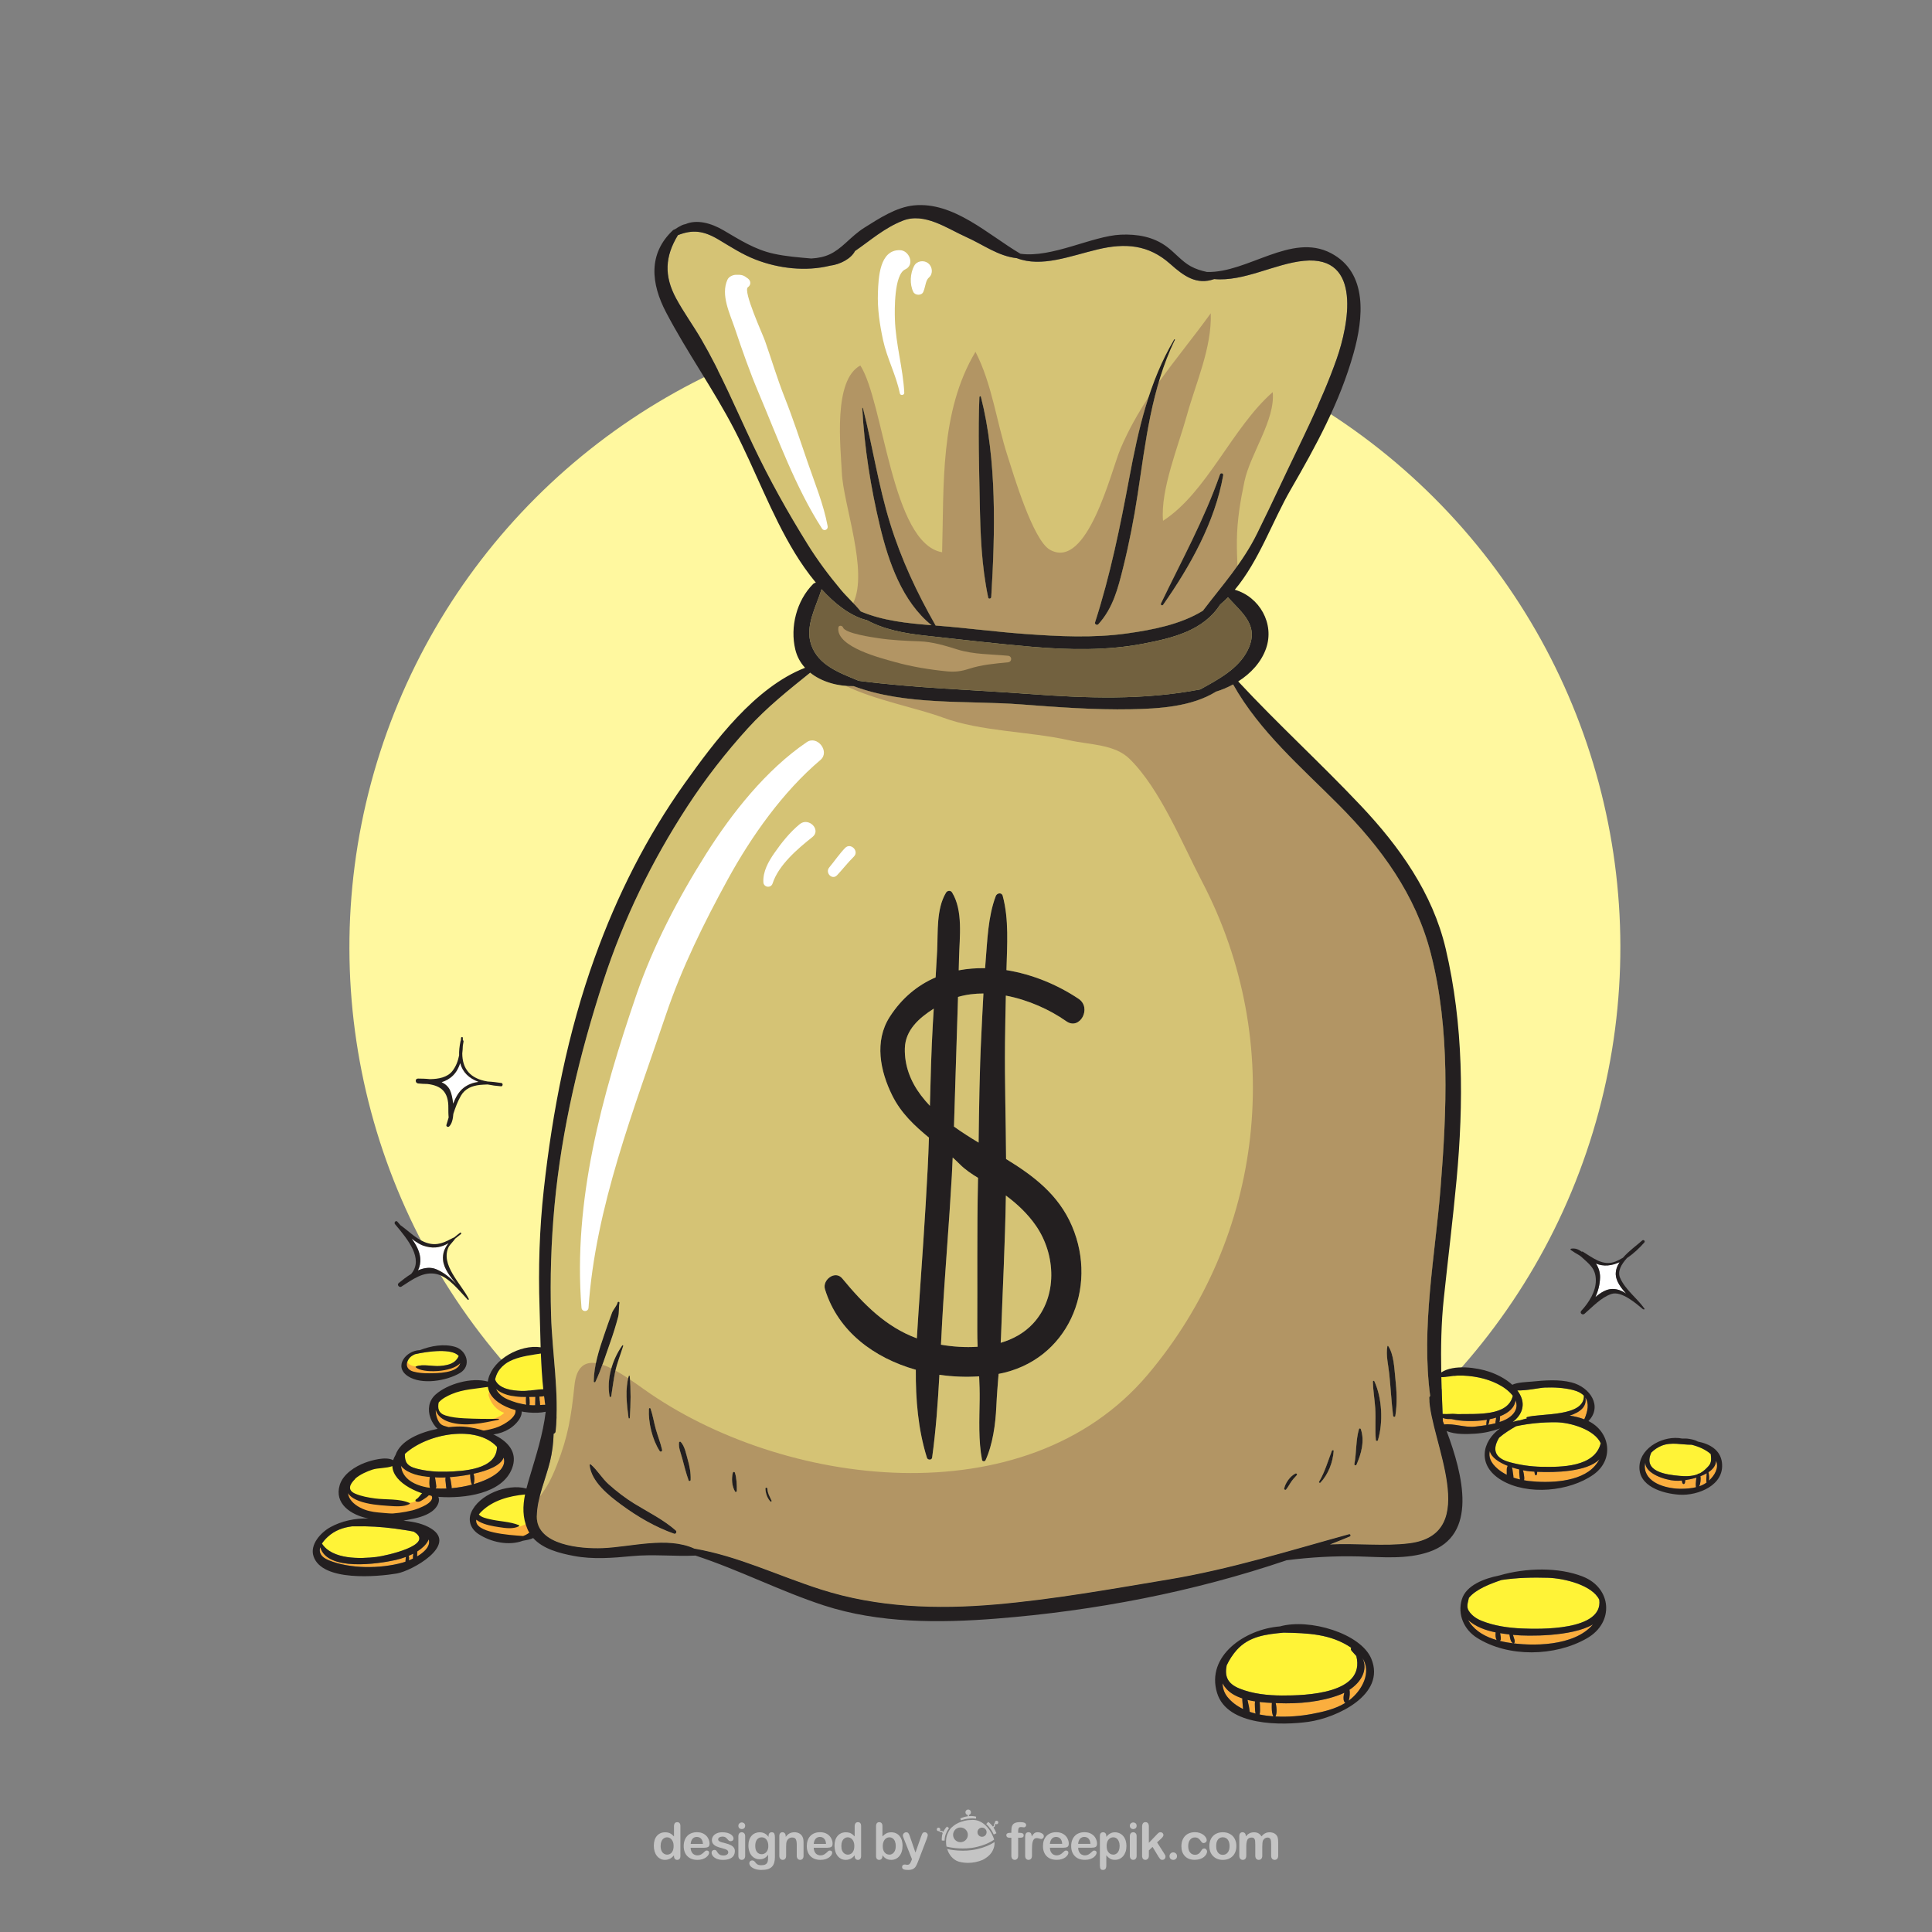 <?xml version="1.0" encoding="utf-8"?>
<!-- Generator: Adobe Illustrator 27.5.0, SVG Export Plug-In . SVG Version: 6.00 Build 0)  -->
<svg version="1.1" xmlns="http://www.w3.org/2000/svg" xmlns:xlink="http://www.w3.org/1999/xlink" x="0px" y="0px"
	 viewBox="0 0 500 500" style="enable-background:new 0 0 500 500;" xml:space="preserve">
<rect x="0" y="0" width="500" height="500" fill="#808080" stroke="none"/>
<g id="Background">
</g>
<g id="Objects">
	<g>
		
			<ellipse transform="matrix(0.707 -0.707 0.707 0.707 -98.679 252.075)" style="fill:#FFF89F;" cx="254.942" cy="245.154" rx="164.483" ry="164.483"/>
		<g>
			<path style="fill:#FFF337;" d="M137.388,386.317c-0.398-0.972-4.987,0.016-6.018,0.279c-2.1,0.537-5.256,1.152-6.766,2.726
				c-1.899,1.979-3.272,5.114-0.422,6.894c2.568,1.604,6.015,1.751,8.966,1.643c1.246-0.046,7.713-0.763,6.434-3.148"/>
			<path style="fill:#FBAE3E;" d="M123.885,390.513c-0.298,0.208-0.793,1.172-0.667,1.5c0.159,0.416,1.136,1.142,1.518,1.353
				c1.415,0.78,3.359,0.672,4.909,0.967c1.361,0.259,2.835,0.934,4.24,0.878c0.785-0.031,1.477-0.545,2.208-0.732
				c0.622-0.159,1.369,0.004,1.726,0.63c0.454,0.796,0.391,1.794-0.422,2.191c-1.304,0.637-2.53,0.77-3.974,0.77
				c-0.816,0-1.586-0.105-2.396-0.158c-0.968-0.063-1.965-0.023-2.923-0.177c-1.402-0.226-2.88-0.903-4.013-1.734
				c-0.802-0.588-3.328-2.668-1.492-3.536"/>
			<path style="fill:#FFF337;" d="M122.316,357.318c-2.82,1.055-5.512,2.075-8.149,3.518c-1.438,0.787-2.42,1.952-2.354,3.666
				c0.059,1.518,0.737,2.421,1.615,3.524c0.677,0.85,0.853,1.632,1.971,1.924c1.453,0.38,3.162,0.152,4.654,0.151
				c1.684-0.001,3.312,0.195,4.976,0.287c2.54,0.14,5.334-0.218,7.346-1.957c0.733-0.633,0.735-1.278,1.057-2.148
				c0.391-1.058,0.93-1.863,0.907-3.042c-0.022-1.135-0.899-2.778-1.816-3.538"/>
			<path style="fill:#FBAE3E;" d="M113.085,361.723c-0.339,0.782-0.102,2.277,0.125,3.068c0.123,0.43,0.355,0.79,0.629,1.13
				c0.447,0.553,0.981,0.902,1.665,1.12c0.969,0.309,1.924,0.664,2.931,0.849c1.27,0.233,2.465,0.361,3.751,0.184
				c1.312-0.181,2.599-0.456,3.919-0.598c1.54-0.165,3.26-0.718,4.383-1.832c-1.884-0.632-3.364-2.333-3.945-4.198
				c-0.281-0.902,0.064-1.209,0.625-1.818c0.197,0.204,0.339,0.48,0.511,0.711c0.419,0.561,0.964,1.004,1.516,1.43
				c1.102,0.85,2.171,1.305,3.456,1.788c0.607,0.228,1.427,0.517,1.574,1.171c0.279,1.237-0.179,2.52-1.035,3.395
				c-0.478,0.488-0.844,0.61-1.466,0.833c-0.948,0.34-1.83,0.996-2.731,1.446c-1.454,0.727-3.389,1.033-4.962,0.556
				c-1.7-0.514-3.068-1.434-4.922-1.258c-0.774,0.074-1.567,0.164-2.329,0.319c-0.498,0.101-1.109,0.359-1.612,0.213
				c-1.019-0.296-1.82-1.55-2.462-2.307c-0.372-0.439-0.441-1.069-0.551-1.614c-0.207-1.027-0.37-2.611,0.418-3.439"/>
			<path style="fill:#FFF337;" d="M103.237,380.212c-2.11-3.091-6.707-0.87-9.397,0.117c-1.537,0.564-3.269,1.611-4.158,3.053
				c-0.873,1.416-0.383,3.215,0.179,4.631c0.588,1.486,1.124,2.532,2.657,3.172c1.85,0.772,4.021,0.888,5.978,1.052
				c3.761,0.314,7.141-0.807,10.815-1.388c1.472-0.232,2.544-0.837,3.201-2.254c1.081-2.334-0.328-4.422-1.548-6.379"/>
			<path style="fill:#FBAE3E;" d="M89.922,384.617c0.396,0.701,0.619,1.485,1.259,2.021c0.544,0.455,1.163,0.747,1.855,0.873
				c0.473,0.086,0.835,0.245,1.282,0.392c0.553,0.182,1.192,0.167,1.765,0.243c0.593,0.079,1.182,0.236,1.777,0.285
				c0.601,0.05,1.201-0.039,1.799,0.054c0.783,0.122,1.555,0.267,2.352,0.233c0.739-0.032,1.436-0.039,2.156,0.07
				c0.643,0.097,1.461,0.16,2.098,0.107c0.647-0.053,1.53-0.453,2.021-0.869c0.581-0.491,0.942-1.325,1.541-1.762
				c0.312-0.227,0.693-0.211,1.073-0.205c0.438,0.007,0.38-0.046,0.561,0.311c0.266,0.524,0.543,1.146,0.546,1.749
				c0.008,1.696-2.284,2.215-3.496,2.725c-1.818,0.766-3.795,2.026-5.815,1.999c-1.537-0.021-3.147-0.192-4.677-0.354
				c-0.804-0.085-1.661-0.325-2.441-0.533c-0.619-0.165-1.255-0.206-1.872-0.366c-0.797-0.206-1.334-0.64-1.996-1.084
				c-0.502-0.337-1.047-0.574-1.516-0.965c-0.992-0.826-1.851-2.487-1.475-3.805"/>
			<g>
				<path style="fill:#D5C375;" d="M248.433,301.342c1.301,1.314,2.962,2.439,4.682,3.489c-0.009,0.423-0.015,0.845-0.024,1.269
					c-0.264,12.67-0.106,25.338-0.171,38.008c-0.007,1.484,0.03,2.962,0.091,4.436c-3.217,0.22-6.481-0.02-9.492-0.535
					c0.1-2.013,0.203-4.025,0.314-6.036c0.701-12.564,1.79-25.106,2.498-37.672c0.089-1.58,0.149-3.16,0.223-4.74
					C247.192,300.137,247.822,300.725,248.433,301.342z M234.173,271.317c-0.112,4.473,1.47,8.556,4.149,12.118
					c0.73,0.971,1.514,1.883,2.333,2.752c0.188-7.161,0.359-14.323,0.776-21.47c0.072-1.229,0.15-2.457,0.226-3.685
					C237.92,263.414,234.292,266.539,234.173,271.317z M247.666,266.608c-0.299,8.319-0.486,16.635-0.778,24.951
					c2.047,1.476,4.193,2.832,6.374,4.147c0.127-9.244,0.236-18.483,0.698-27.723c0.181-3.617,0.347-7.241,0.55-10.864
					c-2.254,0-4.467,0.275-6.574,0.887C247.855,260.875,247.768,263.742,247.666,266.608z M258.977,347.517
					c3.173-0.935,6.085-2.516,8.379-4.989c6.379-6.874,5.958-17.816,0.719-25.355c-2.112-3.041-4.795-5.578-7.754-7.772
					c-0.197,12.213-0.837,24.398-1.264,36.605C259.04,346.511,259.002,347.014,258.977,347.517z M364.741,399.408
					c-6.516,0.831-13.714-0.059-20.585,0.305c1.724-0.672,3.441-1.359,5.149-2.067c0.356-0.149,0.203-0.686-0.181-0.581
					c-15.565,4.284-30.691,9.044-46.669,11.705c-14.867,2.476-29.736,5.156-44.764,6.466c-15.191,1.323-30.657,0.799-45.264-3.883
					c-11.279-3.616-21.367-8.614-32.738-10.568c-7.048-3.222-16.436-0.398-23.806-0.119c-5.464,0.206-17.01-0.706-16.957-8.19
					c0.034-4.774,2.331-9.756,3.439-14.347c0.534-2.212,0.854-4.639,0.91-7.076c0.255-0.086,0.483-0.311,0.514-0.619
					c0.995-9.779-0.886-20.245-1.173-30.081c-0.278-9.504,0.016-18.956,0.899-28.422c1.841-19.727,6.5-39.239,12.632-58.045
					c5.227-16.032,12.564-31.114,21.771-45.229c4.664-7.151,9.937-13.926,15.681-20.241c4.925-5.414,10.452-9.793,16.074-14.326
					c3.049,2.459,7.319,3.56,11.247,3.486c13.572,5.08,29.236,3.658,43.383,4.728c9.452,0.714,18.892,1.433,28.378,1.251
					c7.246-0.14,15.703-0.625,22.023-4.557c1.513-0.462,3.008-1.092,4.425-1.864c6.866,12.216,17.626,21.397,27.408,31.248
					c10.92,10.997,19.822,23.12,23.742,38.327c5.06,19.628,4.143,40.789,2.532,60.799c-1.425,17.687-5.042,36.04-2.68,53.809
					c-0.147,0.079-0.255,0.231-0.25,0.454C370.109,372.759,383.677,396.99,364.741,399.408z M170.719,375.514
					c0.227,0.349,0.726,0.09,0.638-0.294c-0.418-1.828-1.134-3.593-1.643-5.402c-0.491-1.746-0.756-3.554-1.353-5.266
					c-0.083-0.238-0.407-0.167-0.42,0.07C167.743,368.12,168.814,372.581,170.719,375.514z M162.667,366.952
					c0.028,0.211,0.314,0.202,0.329-0.01c0.246-3.567,0.296-7.237-0.023-10.8c-0.013-0.143-0.209-0.165-0.249-0.026
					C161.743,359.516,162.206,363.501,162.667,366.952z M161.032,348.213c-2.604,3.701-4.094,8.696-3.266,13.193
					c0.038,0.21,0.382,0.19,0.414-0.013c0.336-2.085,0.576-4.187,1.001-6.257c0.479-2.328,1.415-4.554,2.109-6.823
					C161.34,348.149,161.116,348.094,161.032,348.213z M153.662,357.519c-0.002,0.223,0.331,0.306,0.428,0.101
					c1.599-3.401,2.71-7.034,3.963-10.574c0.715-2.022,1.354-4.109,1.908-6.181c0.337-1.26,0.119-2.475,0.365-3.653
					c0.067-0.32-0.425-0.438-0.492-0.119c-0.169,0.809-1.127,1.813-1.438,2.628c-0.741,1.939-1.403,3.903-2.078,5.866
					C155.027,349.346,153.696,353.516,153.662,357.519z M174.894,396.112c-3.238-2.85-7.062-4.694-10.715-6.943
					c-2.374-1.462-4.576-3.162-6.654-5.015c-1.74-1.552-2.885-3.613-4.623-5.136c-0.108-0.095-0.315-0.027-0.298,0.135
					c0.437,4.35,5.006,7.921,8.267,10.318c4.151,3.053,8.731,5.727,13.594,7.436C174.915,397.067,175.23,396.408,174.894,396.112z
					 M178.743,383c0.06-1.827-0.257-3.527-0.762-5.28c-0.421-1.463-0.742-3.401-1.803-4.546c-0.128-0.138-0.415-0.064-0.44,0.131
					c-0.176,1.376,0.487,2.848,0.833,4.168c0.498,1.896,0.97,3.769,1.628,5.618C178.306,383.394,178.733,383.314,178.743,383z
					 M190.69,385.859c0.015-1.505-0.027-3.301-0.496-4.739c-0.086-0.263-0.467-0.251-0.536,0.017
					c-0.394,1.538-0.247,3.488,0.566,4.864C190.356,386.227,190.688,386.101,190.69,385.859z M199.681,388.355
					c-0.498-1.033-1.023-1.933-1.09-3.109c-0.019-0.325-0.522-0.31-0.506,0.016c0.059,1.203,0.464,2.452,1.305,3.332
					C199.551,388.762,199.768,388.536,199.681,388.355z M260.096,269.885c0.041-4.074,0.124-8.146,0.217-12.219
					c5.779,1.09,11.399,3.64,15.655,6.64c3.465,2.443,6.698-3.451,3.158-5.82c-5.54-3.707-12.066-6.362-18.656-7.42
					c0.001-0.02,0.001-0.04,0.001-0.06c0.157-6.265,0.684-13.069-0.974-19.162c-0.266-0.979-1.491-0.727-1.789,0.057
					c-2.028,5.349-2.175,11.51-2.652,17.18c-0.041,0.493-0.072,0.987-0.11,1.48c-2.313-0.041-4.604,0.135-6.828,0.558
					c0.027-1.078,0.057-2.157,0.082-3.234c0.129-5.335,1.089-12.194-1.803-16.913c-0.369-0.602-1.222-0.521-1.566,0.05
					c-2.542,4.227-2.056,10.168-2.294,14.976c-0.115,2.316-0.256,4.63-0.395,6.946c-4.612,1.993-8.722,5.304-11.877,10.219
					c-4.054,6.314-2.467,14.045,0.635,20.312c2.307,4.661,5.808,7.88,9.513,10.944c-0.089,2.665-0.191,5.331-0.327,7.993
					c-0.642,12.565-1.547,25.115-2.41,37.664c-0.143,2.087-0.28,4.185-0.393,6.286c-8.02-2.967-13.738-8.759-19.317-15.502
					c-1.818-2.198-5.198,0.374-4.459,2.79c3.357,10.965,12.794,17.82,23.508,20.847c-0.055,7.702,0.575,15.378,2.88,22.774
					c0.193,0.619,1.243,0.666,1.34-0.043c0.989-7.111,1.492-14.267,1.884-21.431c3.44,0.501,6.915,0.631,10.284,0.404
					c0.093,2.003,0.16,4.01,0.133,6.033c-0.068,5.05-0.35,10.648,0.621,15.605c0.081,0.411,0.723,0.451,0.89,0.088
					c1.877-4.074,2.599-9.412,2.802-13.88c0.129-2.831,0.358-5.655,0.586-8.478c17.805-3.374,25.901-22.12,18.992-38.264
					c-3.509-8.199-10.026-13.039-17.054-17.352C260.313,289.931,259.993,279.91,260.096,269.885z M335.242,381.361
					c-1.357,0.676-2.574,2.394-2.898,3.856c-0.059,0.267,0.306,0.507,0.495,0.267c0.445-0.566,0.797-1.183,1.182-1.792
					c0.442-0.699,1.013-1.299,1.572-1.905C335.818,381.541,335.515,381.224,335.242,381.361z M345.157,375.524
					c0.022-0.296-0.387-0.278-0.474-0.049c-1.034,2.715-1.808,5.455-3.299,7.981c-0.126,0.213,0.18,0.427,0.346,0.249
					C343.773,381.514,344.929,378.497,345.157,375.524z M352.168,369.836c-0.081-0.228-0.395-0.213-0.464,0.015
					c-0.852,2.856-0.62,6.091-1.189,9.029c-0.057,0.298,0.378,0.495,0.516,0.198C352.308,376.313,353.224,372.835,352.168,369.836z
					 M355.674,357.444c-0.089-0.192-0.378-0.071-0.374,0.114c0.048,2.324,0.465,4.636,0.616,6.96
					c0.177,2.71-0.092,5.433,0.151,8.137c0.028,0.316,0.459,0.362,0.549,0.056C357.986,368.087,357.704,361.844,355.674,357.444z
					 M361.114,356.698c-0.279-2.59-0.359-6.09-1.834-8.331c-0.058-0.087-0.21-0.073-0.231,0.038c-0.418,2.319,0.26,4.935,0.5,7.258
					c0.368,3.573,0.542,7.166,0.986,10.73c0.038,0.305,0.517,0.405,0.574,0.059C361.639,363.215,361.465,359.948,361.114,356.698z"
					/>
				<path style="fill:#B29564;" d="M370.13,361.319c-2.363-17.77,1.254-36.122,2.68-53.809c1.612-20.011,2.528-41.172-2.532-60.799
					c-3.92-15.207-12.822-27.329-23.742-38.327c-9.782-9.851-20.542-19.032-27.408-31.248c-1.417,0.772-2.912,1.402-4.425,1.864
					c-6.32,3.933-14.777,4.418-22.023,4.557c-9.486,0.182-18.926-0.538-28.378-1.251c-14.148-1.07-29.812,0.352-43.383-4.728
					c-0.679,0.013-1.368-0.023-2.059-0.081c7.526,3.677,18.488,5.748,25.076,8.182c9.977,3.686,22.179,3.55,32.781,5.904
					c5.422,1.204,11.727,1.008,15.601,4.802c7.917,7.755,13.624,21.906,18.803,31.831c21.789,41.745,16.018,91.89-14.072,127.527
					c-31.611,37.439-94.785,29.171-130.417,3.78c-1.134-0.808-2.353-1.677-3.604-2.516c0.239,3.291,0.193,6.654-0.033,9.933
					c-0.015,0.213-0.3,0.222-0.329,0.01c-0.434-3.253-0.854-6.975-0.082-10.24c-1.092-0.721-2.202-1.408-3.296-2.006
					c-0.033,0.144-0.078,0.285-0.108,0.429c-0.425,2.07-0.665,4.172-1.001,6.257c-0.033,0.204-0.376,0.223-0.414,0.013
					c-0.436-2.369-0.216-4.872,0.458-7.255c-0.796-0.392-1.574-0.717-2.325-0.963c-0.551,1.502-1.132,2.991-1.81,4.433
					c-0.096,0.204-0.429,0.121-0.428-0.101c0.013-1.567,0.23-3.158,0.56-4.741c-2.867-0.411-5.047,0.936-5.546,5.739
					c-0.843,8.111-1.655,13.219-4.552,20.622c-1.47,3.756-2.543,5.684-4.469,8.261c-0.42,1.701-0.719,3.402-0.731,5.078
					c-0.053,7.484,11.493,8.396,16.957,8.19c7.37-0.279,16.758-3.103,23.806,0.119c11.372,1.954,21.46,6.952,32.738,10.568
					c14.607,4.682,30.073,5.206,45.264,3.883c15.027-1.31,29.897-3.991,44.764-6.466c15.978-2.661,31.104-7.421,46.669-11.705
					c0.384-0.105,0.537,0.432,0.181,0.581c-1.707,0.708-3.424,1.395-5.149,2.067c6.872-0.364,14.069,0.526,20.585-0.305
					c18.936-2.418,5.369-26.649,5.139-37.634C369.875,361.55,369.983,361.398,370.13,361.319z M167.942,364.623
					c0.013-0.238,0.338-0.308,0.42-0.07c0.597,1.713,0.861,3.521,1.353,5.266c0.509,1.809,1.225,3.573,1.643,5.402
					c0.088,0.383-0.411,0.643-0.638,0.294C168.814,372.581,167.743,368.12,167.942,364.623z M174.464,396.909
					c-4.864-1.71-9.444-4.384-13.594-7.436c-3.26-2.397-7.83-5.968-8.267-10.318c-0.016-0.162,0.19-0.23,0.298-0.135
					c1.738,1.522,2.883,3.584,4.623,5.136c2.078,1.853,4.28,3.553,6.654,5.015c3.654,2.249,7.478,4.093,10.715,6.943
					C175.23,396.408,174.915,397.067,174.464,396.909z M178.199,383.091c-0.658-1.849-1.13-3.722-1.628-5.618
					c-0.346-1.32-1.009-2.792-0.833-4.168c0.025-0.195,0.312-0.27,0.44-0.131c1.061,1.145,1.382,3.083,1.803,4.546
					c0.505,1.753,0.822,3.453,0.762,5.28C178.733,383.314,178.306,383.394,178.199,383.091z M190.223,386.001
					c-0.812-1.376-0.96-3.327-0.566-4.864c0.069-0.268,0.451-0.28,0.536-0.017c0.469,1.438,0.512,3.234,0.496,4.739
					C190.688,386.101,190.356,386.227,190.223,386.001z M199.39,388.594c-0.841-0.88-1.247-2.13-1.305-3.332
					c-0.016-0.326,0.487-0.341,0.506-0.016c0.067,1.176,0.592,2.077,1.09,3.109C199.768,388.536,199.551,388.762,199.39,388.594z
					 M335.593,381.787c-0.559,0.605-1.13,1.206-1.572,1.905c-0.385,0.608-0.737,1.226-1.182,1.792c-0.189,0.24-0.554,0-0.495-0.267
					c0.323-1.462,1.541-3.18,2.898-3.856C335.515,381.224,335.818,381.541,335.593,381.787z M341.73,383.706
					c-0.165,0.177-0.471-0.037-0.346-0.249c1.491-2.526,2.264-5.266,3.299-7.981c0.088-0.229,0.496-0.247,0.474,0.049
					C344.929,378.497,343.773,381.514,341.73,383.706z M351.03,379.077c-0.138,0.298-0.573,0.101-0.516-0.198
					c0.57-2.938,0.338-6.173,1.189-9.029c0.069-0.228,0.383-0.243,0.464-0.015C353.224,372.835,352.308,376.313,351.03,379.077z
					 M356.617,372.711c-0.09,0.305-0.521,0.259-0.549-0.056c-0.243-2.704,0.026-5.426-0.151-8.137
					c-0.151-2.324-0.568-4.635-0.616-6.96c-0.004-0.186,0.285-0.307,0.374-0.114C357.704,361.844,357.986,368.087,356.617,372.711z
					 M361.108,366.451c-0.056,0.347-0.535,0.246-0.574-0.059c-0.444-3.565-0.618-7.157-0.986-10.73
					c-0.24-2.322-0.917-4.939-0.5-7.258c0.021-0.111,0.173-0.125,0.231-0.038c1.475,2.241,1.556,5.741,1.834,8.331
					C361.465,359.948,361.639,363.215,361.108,366.451z"/>
				<path style="fill:#FBAE3E;" d="M105.839,403.825c0.336-0.138,0.681-0.286,1.033-0.458c-0.014-0.316,0-0.64,0.047-0.973
					c0.013-0.091,0.031-0.198,0.047-0.3c-0.395,0.203-0.799,0.388-1.207,0.558C105.926,402.992,105.86,403.464,105.839,403.825z"/>
				<path style="fill:#72613F;" d="M222.238,176.193c14.567,1.897,29.344,2.304,44.011,3.401c15.05,1.125,29.606,1.65,44.352-1.168
					c4.553-2.505,9.876-5.286,12.287-10.132c3.157-6.339-1.284-9.511-5.094-13.712c-0.651,0.66-1.32,1.301-2.032,1.897
					c-4.332,6.736-12.238,8.63-19.827,10.097c-9.403,1.817-19.232,1.641-28.733,0.826c-9.29-0.796-18.572-1.892-27.839-2.911
					c-5.283-0.581-10.58-1.546-15.125-4.054c-0.012,0.023-0.035,0.039-0.066,0.03c-4.236-1.115-8.189-4.278-11.552-7.979
					c-1.387,4.506-4.353,9.51-2.69,14.354C211.793,172.271,217.375,174.148,222.238,176.193z"/>
				<path style="fill:#FFF337;" d="M91.11,395.013c-2.291,0.29-4.457,1.03-6.308,2.737c-0.621,0.573-1.129,1.158-1.487,1.738
					c2.728,4.16,9.929,3.959,14.186,3.441c2.05-0.25,15.391-3.075,9.561-6.554c-0.979-0.21-1.897-0.336-2.421-0.42
					c-3.379-0.537-6.797-0.903-10.218-0.951C93.333,394.99,92.217,395.041,91.11,395.013z"/>
				<path style="fill:#FBAE3E;" d="M107.942,402.771c0,0.01,0,0.019,0,0.03c1.771-1.034,3.31-2.451,3.095-4.071
					c-0.016-0.119-0.049-0.232-0.095-0.34c-0.035,0.103-0.074,0.208-0.133,0.321c-0.59,1.121-1.619,2.042-2.817,2.796
					C107.99,401.944,107.944,402.398,107.942,402.771z"/>
				<path style="fill:#FFFFFF;" d="M108.165,328.778c1.498-0.636,3.067-0.908,4.529-0.372c1.912,0.701,3.824,2.218,5.4,3.911
					c-1.597-1.92-3.221-3.979-3.438-6.189c-0.176-1.788,0.44-3.189,1.421-4.394c-1.699,0.986-3.504,1.458-5.814,0.859
					c-1.318-0.342-2.592-1.124-3.758-2.075c1.163,1.578,2.093,3.278,2.244,5.069C108.855,326.828,108.621,327.867,108.165,328.778z"
					/>
				<path style="fill:#FBAE3E;" d="M82.886,400.408c-0.422,1.323,0.121,2.548,2.212,3.396c5.538,2.25,13.305,2.192,19.024,0.624
					c0.235-0.064,0.514-0.156,0.809-0.258c0.01-0.149,0.021-0.3,0.034-0.456c0.021-0.243,0.026-0.531,0.089-0.79
					c-0.912,0.34-1.815,0.611-2.625,0.794C97.937,404.732,84.621,406.722,82.886,400.408z"/>
				<path style="fill:#FBAE3E;" d="M412.24,420.403c-0.02,0.024-0.036,0.048-0.057,0.072c-4.793,5.599-15.645,5.689-22.223,4.57
					c-0.605-0.103-1.215-0.238-1.823-0.388c0.117-0.069,0.216-0.166,0.247-0.323c0.098-0.491-0.068-1.005-0.123-1.501
					c-0.006-0.057-0.019-0.111-0.027-0.167c0.81,0.133,1.612,0.235,2.404,0.327c0.04,0.269,0.086,0.537,0.144,0.802
					c0.116,0.536,0.244,1.163,0.753,1.455c0.173,0.099,0.391-0.01,0.44-0.195c0.121-0.466-0.094-0.905-0.234-1.345
					c-0.065-0.205-0.13-0.41-0.195-0.615c0.112,0.011,0.23,0.026,0.342,0.038C395.28,423.47,406.807,423.614,412.24,420.403z
					 M387.078,422.46c-2.634-0.537-5.2-1.451-7.151-3.221c0.128,0.223,0.267,0.449,0.428,0.68c1.642,2.373,4.242,3.741,6.987,4.532
					C387.018,423.91,387.005,423.164,387.078,422.46z"/>
				<path style="fill:#FFF337;" d="M400.601,408.325c-3.793-0.116-8.011-0.03-12.013,0.574c-2.844,0.956-6.611,2.373-8.442,4.622
					c-0.215,1.143-0.74,2.285-0.019,3.387c0.773,1.182,1.924,1.989,3.224,2.52c3.295,1.349,6.998,1.87,10.535,2.021
					c4.309,0.185,21.056,0.666,20.009-7.435C412.084,410.21,404.789,408.454,400.601,408.325z"/>
				<path style="fill:#FBAE3E;" d="M406.222,366.36c1.331,0.194,2.607,0.505,3.788,0.958c0.954-2.117,1.274-4.157,0.28-5.647
					C410.767,364.047,408.868,365.514,406.222,366.36z"/>
				<path style="fill:#FFF337;" d="M107.938,380.116c2.46,0.614,5.005,0.829,7.538,0.758c4.297-0.118,13.14-0.492,13.144-6.438
					c-5.33-5.771-18.058-3.493-23.846,1.837C104.754,378.271,105.182,379.426,107.938,380.116z"/>
				<path style="fill:#FBAE3E;" d="M122.583,384.091c4.965-1.42,8.717-3.99,7.75-6.852c-0.769,2.073-4.189,3.385-7.779,4.166
					C122.839,382.263,122.838,383.32,122.583,384.091z"/>
				<path style="fill:#FFF337;" d="M134.978,359.979c1.727,0.062,3.769-0.408,5.616-0.452c-0.313-3.051-0.502-6.146-0.619-9.23
					c-4.562,0.709-10.462,1.291-11.794,6.472c-0.026,0.102-0.026,0.197-0.045,0.297C129.085,359.394,132.38,359.887,134.978,359.979
					z"/>
				<path style="fill:#FBAE3E;" d="M121.693,382.018c-0.01-0.147-0.011-0.293-0.007-0.438c-1.894,0.367-3.779,0.595-5.296,0.712
					c0.229,0.481,0.309,1.208,0.348,1.466c0.061,0.405,0.172,0.915,0.149,1.385c1.795-0.156,3.593-0.479,5.269-0.93
					c-0.016-0.02-0.037-0.033-0.049-0.059C121.793,383.445,121.744,382.788,121.693,382.018z"/>
				<path style="fill:#D5C375;" d="M222.754,158.225c5.733,2.438,12.127,3.082,18.333,3.577c-7.589-6.12-11.13-16.378-13.336-25.568
					c-2.382-9.925-4.058-20.414-4.592-30.61c-0.005-0.099,0.149-0.127,0.173-0.029c2.512,9.935,3.982,20.008,7.027,29.83
					c2.919,9.409,6.927,17.934,11.787,26.462c0.223,0.017,0.448,0.036,0.671,0.053c7.477,0.585,14.915,1.575,22.395,2.122
					c8.778,0.643,17.757,1.088,26.507-0.14c6.496-0.911,13.853-2.312,19.631-5.892c0.015-0.025,0.022-0.051,0.04-0.075
					c5.006-6.59,10.239-12.359,13.945-19.886c2.077-4.221,4.121-8.476,6.117-12.735c4.979-10.623,10.608-21.404,14.49-32.481
					c2.974-8.489,6.81-26.826-8.484-25.357c-7.531,0.724-15.52,5.445-23.222,4.729c-4.538,1.608-7.838-0.755-11.361-3.902
					c-5.639-5.036-11.674-5.476-18.796-3.776c-7.167,1.712-14.511,4.723-20.918,2.27c-4.888-0.541-8.627-3.471-13.135-5.484
					c-4.935-2.203-10.763-6.435-16.384-4.221c-4.804,1.892-8.336,5.085-12.366,7.85c-1.001,1.977-3.824,3.476-6.465,3.797
					c-6.251,1.548-13.308,0.739-19.272-1.585c-3.485-1.357-6.376-3.267-9.567-5.166c-3.89-2.315-6.721-2.648-10.526-1.151
					c-3.375,5.533-3.598,10.557-0.485,16.337c1.966,3.649,4.406,6.976,6.489,10.55c5.152,8.84,9.043,18.168,13.421,27.394
					c4.255,8.967,8.975,17.406,14.207,25.818c2.559,4.113,5.45,7.966,8.56,11.679C219.248,154.561,221.177,156.268,222.754,158.225z
					 M315.728,122.805c0.181-0.518,0.933-0.353,0.836,0.201c-2.115,12.066-8.572,23.574-15.532,33.49
					c-0.239,0.341-0.766,0.078-0.577-0.313C305.805,145.049,311.626,134.516,315.728,122.805z M283.395,161.079
					c3.977-12.339,6.496-24.74,8.873-37.465c2.316-12.392,5.099-24.813,11.601-35.74c0.067-0.112,0.234-0.021,0.178,0.097
					c-6.052,12.579-7.534,26.264-9.607,39.879c-0.981,6.44-2.207,12.751-3.777,19.073c-1.33,5.357-2.611,10.452-6.407,14.622
					C283.928,161.904,283.236,161.572,283.395,161.079z M253.466,102.766c0.009-0.218,0.336-0.3,0.395-0.066
					c4.169,16.356,3.68,35.078,2.675,51.812c-0.025,0.424-0.69,0.611-0.791,0.133c-1.748-8.285-2.029-16.573-2.189-25.019
					C253.387,120.699,253.113,111.687,253.466,102.766z"/>
				<path style="fill:#B29564;" d="M322.062,124.59c1.509-7.157,8.022-15.902,7.319-23.109c-10.557,9.249-16.988,25.932-28.388,33.3
					c-0.724-8.023,4.03-19.501,6.147-27.207c2.325-8.465,6.516-17.551,6.205-26.498c-4.564,6.317-9.218,11.928-13.467,17.885
					c-2.766,9.379-3.955,19.151-5.438,28.888c-0.981,6.44-2.207,12.751-3.777,19.073c-1.33,5.357-2.611,10.452-6.407,14.622
					c-0.327,0.361-1.019,0.028-0.861-0.465c3.977-12.339,6.496-24.74,8.873-37.465c1.313-7.028,2.779-14.064,4.986-20.833
					c-2.691,4.083-5.161,8.412-7.253,13.309c-2.407,5.636-8.543,31.637-18.272,26.189c-4.424-2.478-9.488-19.673-10.999-24.369
					c-2.861-8.889-3.979-18.528-8.274-26.861c-9.263,15.511-8.132,34.542-8.635,51.872c-13.099-2.248-15.05-38.791-21.162-48.336
					c-7.11,3.805-5.097,21.064-4.794,27.694c0.381,8.322,6.94,25.531,2.954,33.783c0.67,0.703,1.331,1.413,1.935,2.163
					c5.733,2.438,12.127,3.082,18.333,3.577c-7.589-6.12-11.13-16.378-13.336-25.568c-2.382-9.925-4.058-20.414-4.592-30.61
					c-0.005-0.099,0.149-0.127,0.173-0.029c2.512,9.935,3.982,20.008,7.027,29.83c2.919,9.409,6.927,17.934,11.787,26.462
					c0.223,0.017,0.448,0.036,0.671,0.053c7.477,0.585,14.915,1.575,22.395,2.122c8.778,0.643,17.757,1.088,26.507-0.14
					c6.496-0.911,13.853-2.312,19.631-5.892c0.015-0.025,0.022-0.051,0.04-0.075c3.002-3.952,6.08-7.613,8.866-11.53
					c-0.097-2.071-0.174-4.271-0.148-6.638C320.167,134.628,321.003,129.614,322.062,124.59z M256.536,154.511
					c-0.025,0.424-0.69,0.611-0.791,0.133c-1.748-8.285-2.029-16.573-2.189-25.019c-0.169-8.925-0.443-17.938-0.09-26.858
					c0.009-0.218,0.336-0.3,0.395-0.066C258.03,119.055,257.542,137.778,256.536,154.511z M301.031,156.496
					c-0.239,0.341-0.766,0.078-0.577-0.313c5.352-11.134,11.173-21.667,15.274-33.378c0.181-0.518,0.933-0.353,0.836,0.201
					C314.448,135.072,307.991,146.58,301.031,156.496z"/>
				<path style="fill:#FBAE3E;" d="M115.324,382.36c-0.692,0.035-1.261,0.041-1.642,0.025c-0.362-0.016-0.737-0.033-1.118-0.053
					c0.037,0.169,0.067,0.341,0.094,0.515c0.093,0.607,0.212,1.215,0.253,1.828c0.015,0.213-0.056,0.384-0.164,0.522
					c0.906,0.063,1.843,0.069,2.79,0.03c-0.121-0.472-0.13-1.005-0.182-1.426C115.315,383.479,115.204,382.825,115.324,382.36z"/>
				<path style="fill:#FFF337;" d="M391.475,368.021c0.535-0.176,1.089-0.325,1.663-0.433c0.067-0.013,0.132-0.009,0.193,0.003
					c0.616-0.192,1.249-0.362,1.888-0.52c-0.011-0.002-0.023-0.003-0.034-0.006c-0.158-0.036-0.167-0.27-0.01-0.316
					c3.509-1.038,14.896,0,14.737-5.543c-0.616-0.649-1.541-1.164-2.865-1.486c-2.377-0.58-4.836-0.718-7.278-0.622
					c-1.249,0.049-4.731,0.829-7.091,0.743c0.443,0.603,0.828,1.243,1.082,1.947C394.671,364.3,393.432,366.557,391.475,368.021z"/>
				<path style="fill:#FBAE3E;" d="M136.968,361.516c0.057,0.316,0.078,0.642,0.091,0.944c0.017,0.403,0.039,0.797-0.022,1.182
					c0.328,0.029,0.653,0.048,0.971,0.049c0.166,0.001,0.331-0.015,0.497-0.02c-0.012-0.433,0.021-0.869,0.021-1.201
					c0.001-0.327,0.003-0.649,0.024-0.97c-0.461,0.006-0.905,0.006-1.289,0.014C137.165,361.516,137.065,361.515,136.968,361.516z"
					/>
				<path style="fill:#FBAE3E;" d="M111.166,382.693c0.016-0.143,0.045-0.295,0.085-0.447c-2.65-0.214-5.453-0.755-7.263-2.629
					c-0.088-0.091-0.148-0.197-0.222-0.296c0.372,3.412,3.51,5.157,7.509,5.724c-0.013-0.032-0.034-0.054-0.043-0.089
					C111.044,384.209,111.082,383.451,111.166,382.693z"/>
				<path style="fill:#FBAE3E;" d="M139.604,361.463c0.053,0.395,0.07,0.797,0.096,1.191c0.018,0.276,0.061,0.615,0.076,0.962
					c0.437-0.03,0.873-0.063,1.309-0.08c-0.108-0.726-0.193-1.462-0.282-2.195C140.413,361.406,140.008,361.44,139.604,361.463z"/>
				<path style="fill:#FBAE3E;" d="M136.147,361.523c-1.694,0.005-3.451-0.083-5.046-0.585c-1.061-0.334-1.996-0.816-2.685-1.432
					c0.551,1.169,1.659,2.079,3.004,2.66c1.439,0.622,3.124,1.138,4.769,1.378c-0.061-0.343-0.068-0.694-0.075-1.055
					C136.107,362.183,136.107,361.847,136.147,361.523z"/>
				<path style="fill:#FFFFFF;" d="M116.49,282.199c0.347,0.758,0.641,2.037,0.782,3.425c0.641-1.633,1.475-3.142,2.733-4.11
					c1.167-0.898,2.467-1.344,3.824-1.528c-2.441-0.927-4.096-2.454-4.73-4.843c-0.385,1.195-0.963,2.296-1.838,3.17
					c-0.875,0.874-1.887,1.42-2.97,1.756C115.236,280.52,116.027,281.187,116.49,282.199z"/>
				<path style="fill:#FFF337;" d="M113.957,353.507c2.299-0.222,3.877-0.66,4.776-2.574c-1.685-2.029-7.879-1.258-11.355-0.46
					c-0.577,0.268-1.111,0.589-1.434,1.01c-1.3,1.692-0.492,3.066,1.007,3.472c1.325,0.358,2.715,0.471,4.086,0.454
					c2.013-0.025,7.414,0.001,8.055-2.619c-2.041,2.384-9.719,2.685-11.492,1.072c-0.074-0.068-0.036-0.179,0.049-0.214
					C109.446,352.944,112.02,353.695,113.957,353.507z"/>
				<path style="fill:#FBAE3E;" d="M105.506,351.635c-0.085,0.405-0.177,0.784,0.088,1.142c0.293,0.395,0.811,0.593,1.27,0.718
					c0.949,0.258,1.891,0.343,2.857,0.488c1.115,0.167,2.352,0.139,3.475,0.051c0.953-0.075,2.132-0.004,2.993-0.457
					c0.587-0.31,1.252-0.592,1.8-0.966c0.334-0.227,0.686-0.755,1.089-0.864c0.713-0.192,0.557,1.341,0.466,1.667
					c-0.19,0.676-0.763,1.146-1.359,1.475c-0.761,0.421-1.637,0.789-2.485,0.976c-1.746,0.384-3.553,0.28-5.319,0.515
					c-0.763,0.102-1.522,0.143-2.274-0.058c-0.757-0.202-1.301-0.62-1.956-1.019c-0.262-0.16-0.555-0.265-0.81-0.435
					c-0.239-0.159-0.438-0.378-0.657-0.563c-0.276-0.233-0.622-0.912-0.311-1.246"/>
				<path style="fill:#FFF337;" d="M402.666,368.08c-3.421-0.026-6.916,0.297-10.3,1.024c-1.404,0.794-3.058,1.803-4.396,2.976
					c-1.878,3.096-1.129,5.292,2.771,6.347c2.683,0.725,5.427,1.125,8.21,1.182c5.076,0.102,13.789,0.091,15.314-6.104
					C412.698,370.005,406.474,368.109,402.666,368.08z"/>
				<path style="fill:#FBAE3E;" d="M393.172,380.289c-0.625-0.15-1.263-0.32-1.903-0.532c0.148,0.316,0.191,0.777,0.223,1.083
					c0.044,0.409,0.185,1.014,0.191,1.568c0.552,0.191,1.12,0.34,1.69,0.473c-0.085-0.356-0.106-0.751-0.141-1.052
					C393.172,381.299,393.162,380.799,393.172,380.289z"/>
				<path style="fill:#FBAE3E;" d="M397.827,380.905c-0.005,0.247-0.031,0.494-0.112,0.742c-0.072,0.22-0.352,0.229-0.438,0.014
					c-0.107-0.264-0.15-0.528-0.168-0.795c-0.403-0.025-0.779-0.052-1.088-0.079c-0.553-0.049-1.205-0.15-1.894-0.285
					c0.114,0.332,0.198,0.676,0.25,1.061c0.058,0.417,0.172,1.042,0.049,1.524c0.408,0.071,0.816,0.154,1.226,0.2
					c5.109,0.57,13.337,0.386,17.057-3.873c0.527-0.603,0.925-1.182,1.227-1.741C410.744,380.942,402.365,381.123,397.827,380.905z"
					/>
				<path style="fill:#FBAE3E;" d="M435.971,383.925c-0.11,0.183-0.359,0.191-0.48,0.015c-0.123-0.177-0.201-0.478-0.216-0.776
					c-0.674,0.065-1.278,0.08-1.756,0.044c-2.733-0.201-7.677-1.837-7.725-4.65c-0.128,0.524-0.165,1.071-0.073,1.632
					c0.647,3.959,6.17,5.154,9.493,5.104c1.186-0.018,2.481-0.105,3.701-0.399c-0.093-0.653-0.05-1.2,0.033-1.86
					c0.024-0.195,0.053-0.414,0.093-0.634c-0.98,0.303-1.986,0.519-2.913,0.655C436.146,383.382,436.092,383.724,435.971,383.925z"
					/>
				<path style="fill:#FBAE3E;" d="M444.091,378.07c-0.009,1.197-0.789,2.173-1.939,2.941c0.134,0.684,0.259,1.501,0.1,2.188
					c1.434-1.279,2.655-3.273,1.874-5.064C444.116,378.113,444.101,378.093,444.091,378.07z"/>
				<path style="fill:#FBAE3E;" d="M441.696,381.29c-0.497,0.288-1.053,0.534-1.628,0.755c0.082,0.427,0.06,0.903,0.023,1.289
					c-0.049,0.5-0.132,0.937-0.362,1.331c0.491-0.164,0.961-0.371,1.397-0.63c0.176-0.105,0.357-0.228,0.538-0.36
					c-0.132-0.471-0.046-0.92-0.036-1.422C441.636,381.927,441.663,381.608,441.696,381.29z"/>
				<path style="fill:#FFF337;" d="M442.745,376.31c-1.265-1.137-3.072-1.944-4.972-2.417c-2.61,0.024-5.142-0.758-7.711,0.241
					c-0.957,0.371-1.951,1.015-2.751,1.837c0.001,0.018,0.004,0.036-0.004,0.055c-2.117,4.863,3.89,5.611,7.364,5.933
					c1.516,0.139,3.189,0.146,4.654-0.414c0.003-0.005,0.005-0.012,0.008-0.017c0.081-0.128,0.238-0.181,0.373-0.145
					c0.151-0.071,0.302-0.139,0.448-0.224c0.77-0.45,1.427-1.082,2.022-1.745C443.038,378.453,442.838,377.457,442.745,376.31z"/>
				<path style="fill:#FFFFFF;" d="M419.151,326.65c-2.016,0.923-4.12,1.199-6.127,0.352c0.707,1.059,1.103,2.35,1.071,3.621
					c-0.045,1.789-0.49,3.488-1.211,5.072c1.347-1.15,2.822-2.074,4.339-2.109c1.333-0.03,2.526,0.465,3.627,1.19
					c-1.431-1.552-2.6-3.265-2.689-4.853C418.096,328.752,418.497,327.663,419.151,326.65z"/>
				<path style="fill:#FFF337;" d="M320.791,436.998c3.42,1.382,7.29,1.775,10.951,1.796c6.226,0.033,21.685-0.456,19.275-10.209
					c-0.365-0.358-0.657-0.793-1.032-1.148c-0.283-0.268-0.531-0.674-0.274-0.985c-5.327-3.642-11.33-3.805-17.494-3.927
					c-4.452,0.41-8.945,0.898-12.16,4.504c-0.944,1.06-1.894,2.452-2.595,3.967C316.947,433.618,317.478,435.659,320.791,436.998z"
					/>
				<path style="fill:#FFF337;" d="M391.506,361.215c-1.969-2.536-5.61-4.048-8.671-4.696c-1.844-0.39-3.753-0.579-5.641-0.518
					c-1.352,0.043-2.803,0.43-4.173,0.404c0.076,3.255,0.203,6.525,0.334,9.823c0.35-0.068,0.716-0.089,1.067-0.057
					c0.027-0.011,0.047-0.033,0.076-0.037c4.678-0.689,15.574,1.388,17.018-4.904C391.511,361.224,391.509,361.22,391.506,361.215z"
					/>
				<path style="fill:#FBAE3E;" d="M374.898,367.021c-0.053,0.05-0.116,0.09-0.2,0.102c-0.446,0.061-0.871-0.058-1.312-0.085
					c0.01,0.262,0.02,0.521,0.03,0.784c0.108,0.272,0.216,0.55,0.324,0.828c2.53-0.309,5.364,0.858,7.98,0.556
					c0.965-0.111,1.953-0.231,2.938-0.387c-0.014-0.491,0.048-0.916,0.139-1.39C381.152,368.041,377.092,367.792,374.898,367.021z"
					/>
				<path style="fill:#FBAE3E;" d="M321.514,439.552c-1.608-0.533-3.054-1.307-4.109-2.464c-0.419-0.459-0.751-0.942-1.009-1.437
					c0.048,1.257,0.415,2.467,1.263,3.521c1.082,1.346,2.477,2.359,4.052,3.127c-0.081-0.662-0.115-1.334-0.175-1.955
					C321.512,440.09,321.498,439.818,321.514,439.552z"/>
				<path style="fill:#FBAE3E;" d="M324.816,440.319c-0.66-0.101-1.318-0.224-1.96-0.379c0.037,0.166,0.071,0.329,0.101,0.467
					c0.189,0.833,0.396,1.73,0.452,2.612c0.497,0.174,1.014,0.313,1.533,0.448c-0.127-0.541-0.159-1.118-0.165-1.648
					C324.774,441.422,324.713,440.816,324.816,440.319z"/>
				<path style="fill:#FBAE3E;" d="M329.158,440.73c0-0.004,0.004-0.011,0.005-0.015c-1.007-0.048-2.075-0.115-3.166-0.239
					c0.084,0.449,0.07,0.956,0.089,1.3c0.033,0.618,0.05,1.305-0.104,1.93c1.158,0.242,2.351,0.395,3.551,0.484
					c-0.337-0.691-0.376-1.383-0.402-2.165C329.117,441.588,329.139,441.165,329.158,440.73z"/>
				<path style="fill:#FBAE3E;" d="M392.21,362.412c-0.227,1.936-1.839,3.269-4.032,4.124c0.025,0.317,0.01,0.64-0.023,0.927
					c-0.019,0.163-0.048,0.359-0.097,0.553c0.267-0.089,0.543-0.16,0.804-0.264C391.399,366.739,393.19,364.788,392.21,362.412z"/>
				<path style="fill:#FBAE3E;" d="M385.498,367.438c-0.078,0.483-0.153,0.892-0.371,1.301c0.639-0.111,1.274-0.235,1.897-0.397
					c-0.017-0.267,0.037-0.573,0.064-0.685c0.057-0.245,0.082-0.51,0.104-0.778c-0.537,0.165-1.1,0.304-1.676,0.421
					C385.51,367.346,385.505,367.392,385.498,367.438z"/>
				<path style="fill:#FBAE3E;" d="M349.234,437.323c0.165,0.486,0.116,1.919-0.188,2.793c0.043-0.032,0.091-0.058,0.134-0.091
					c3.39-2.572,5.817-7.291,3.421-10.925C354.104,432.214,352.228,435.352,349.234,437.323z"/>
				<path style="fill:#FBAE3E;" d="M385.555,375.535c-0.345,1.444,0.151,3.011,2.09,4.644c0.706,0.596,1.485,1.082,2.303,1.495
					c-0.002-0.281,0.004-0.552-0.002-0.784c-0.012-0.458-0.035-0.939,0.165-1.358c0.027-0.056,0.063-0.108,0.1-0.16
					C387.95,378.482,385.966,377.196,385.555,375.535z"/>
				<path style="fill:#FBAE3E;" d="M347.763,438.716c0.039-0.192,0.084-0.414,0.144-0.634c-0.347,0.171-0.7,0.334-1.063,0.475
					c-4.969,1.922-10.746,2.427-16.031,2.229c-0.214-0.008-0.446-0.017-0.671-0.026c0.102,0.409,0.171,0.806,0.204,1.227
					c0.064,0.798,0.072,1.506-0.242,2.232c3.286,0.183,6.582-0.121,9.264-0.619c2.979-0.554,6.172-1.272,8.799-2.888
					C347.612,440.334,347.647,439.28,347.763,438.716z"/>
			</g>
			<g>
				<path style="fill:#231F20;" d="M253.861,102.7c-0.059-0.233-0.387-0.151-0.396,0.066c-0.353,8.921-0.079,17.933,0.09,26.858
					c0.16,8.447,0.442,16.734,2.189,25.02c0.101,0.478,0.766,0.291,0.791-0.133C257.542,137.778,258.03,119.055,253.861,102.7z"/>
				<path style="fill:#231F20;" d="M303.868,87.874c-6.501,10.928-9.285,23.348-11.601,35.74
					c-2.377,12.724-4.896,25.126-8.873,37.465c-0.158,0.493,0.534,0.826,0.861,0.465c3.796-4.17,5.077-9.265,6.407-14.622
					c1.57-6.322,2.797-12.632,3.777-19.073c2.073-13.614,3.555-27.3,9.607-39.878C304.103,87.853,303.935,87.762,303.868,87.874z"/>
				<path style="fill:#231F20;" d="M315.728,122.805c-4.101,11.711-9.922,22.244-15.274,33.378
					c-0.189,0.391,0.338,0.654,0.577,0.313c6.96-9.916,13.417-21.423,15.532-33.49C316.66,122.452,315.908,122.286,315.728,122.805z
					"/>
				<path style="fill:#231F20;" d="M174.894,396.112c-3.238-2.85-7.062-4.694-10.715-6.943c-2.374-1.462-4.576-3.161-6.654-5.015
					c-1.74-1.552-2.885-3.613-4.623-5.136c-0.109-0.095-0.315-0.027-0.298,0.135c0.437,4.351,5.006,7.922,8.267,10.318
					c4.151,3.053,8.731,5.727,13.594,7.436C174.915,397.067,175.23,396.409,174.894,396.112z"/>
				<path style="fill:#231F20;" d="M361.114,356.698c-0.279-2.59-0.359-6.09-1.834-8.331c-0.058-0.087-0.21-0.073-0.231,0.038
					c-0.418,2.319,0.26,4.935,0.5,7.258c0.368,3.573,0.542,7.166,0.986,10.73c0.038,0.305,0.517,0.405,0.574,0.059
					C361.639,363.215,361.465,359.948,361.114,356.698z"/>
				<path style="fill:#231F20;" d="M355.674,357.444c-0.089-0.192-0.378-0.071-0.374,0.114c0.048,2.324,0.465,4.636,0.616,6.96
					c0.177,2.71-0.092,5.433,0.151,8.137c0.028,0.316,0.459,0.362,0.549,0.056C357.986,368.087,357.704,361.844,355.674,357.444z"/>
				<path style="fill:#231F20;" d="M352.168,369.836c-0.081-0.228-0.395-0.213-0.464,0.015c-0.852,2.856-0.62,6.091-1.189,9.029
					c-0.057,0.298,0.378,0.495,0.516,0.198C352.308,376.313,353.224,372.835,352.168,369.836z"/>
				<path style="fill:#231F20;" d="M344.683,375.475c-1.034,2.715-1.808,5.455-3.299,7.981c-0.126,0.213,0.18,0.427,0.346,0.249
					c2.044-2.192,3.199-5.208,3.427-8.181C345.179,375.228,344.77,375.246,344.683,375.475z"/>
				<path style="fill:#231F20;" d="M335.242,381.361c-1.357,0.676-2.574,2.394-2.898,3.856c-0.059,0.267,0.306,0.507,0.495,0.267
					c0.445-0.566,0.797-1.183,1.182-1.792c0.442-0.699,1.013-1.299,1.572-1.905C335.818,381.541,335.515,381.224,335.242,381.361z"
					/>
				<path style="fill:#231F20;" d="M159.833,337.094c-0.169,0.809-1.127,1.813-1.438,2.628c-0.741,1.939-1.403,3.903-2.078,5.866
					c-1.29,3.758-2.622,7.928-2.656,11.931c-0.002,0.223,0.331,0.306,0.428,0.101c1.599-3.401,2.71-7.034,3.963-10.574
					c0.715-2.022,1.354-4.109,1.908-6.181c0.337-1.26,0.119-2.475,0.365-3.653C160.392,336.893,159.9,336.775,159.833,337.094z"/>
				<path style="fill:#231F20;" d="M161.032,348.213c-2.604,3.701-4.094,8.696-3.266,13.193c0.038,0.21,0.382,0.19,0.414-0.013
					c0.336-2.085,0.576-4.187,1.001-6.257c0.479-2.328,1.415-4.554,2.109-6.823C161.34,348.149,161.116,348.094,161.032,348.213z"/>
				<path style="fill:#231F20;" d="M162.973,356.141c-0.013-0.143-0.209-0.165-0.249-0.026c-0.98,3.4-0.517,7.385-0.057,10.836
					c0.028,0.211,0.314,0.202,0.329-0.01C163.242,363.375,163.291,359.705,162.973,356.141z"/>
				<path style="fill:#231F20;" d="M169.715,369.819c-0.491-1.746-0.756-3.554-1.353-5.266c-0.083-0.238-0.407-0.167-0.42,0.07
					c-0.199,3.497,0.872,7.958,2.777,10.891c0.227,0.349,0.726,0.09,0.638-0.294C170.94,373.393,170.224,371.628,169.715,369.819z"
					/>
				<path style="fill:#231F20;" d="M177.981,377.72c-0.421-1.463-0.742-3.401-1.803-4.546c-0.128-0.138-0.415-0.064-0.44,0.131
					c-0.176,1.376,0.487,2.848,0.833,4.168c0.498,1.896,0.97,3.769,1.628,5.618c0.107,0.302,0.534,0.222,0.544-0.091
					C178.803,381.173,178.486,379.473,177.981,377.72z"/>
				<path style="fill:#231F20;" d="M190.194,381.12c-0.086-0.263-0.467-0.251-0.536,0.017c-0.395,1.538-0.247,3.488,0.566,4.864
					c0.133,0.226,0.465,0.1,0.467-0.143C190.705,384.354,190.663,382.558,190.194,381.12z"/>
				<path style="fill:#231F20;" d="M199.681,388.355c-0.498-1.033-1.023-1.933-1.09-3.109c-0.019-0.325-0.522-0.31-0.506,0.016
					c0.059,1.203,0.464,2.452,1.305,3.333C199.551,388.762,199.768,388.536,199.681,388.355z"/>
				<path style="fill:#231F20;" d="M279.126,258.486c-5.54-3.707-12.066-6.362-18.656-7.42c0-0.02,0.001-0.04,0.001-0.06
					c0.157-6.265,0.684-13.069-0.974-19.162c-0.267-0.979-1.492-0.727-1.789,0.057c-2.028,5.349-2.175,11.51-2.652,17.18
					c-0.041,0.493-0.072,0.988-0.11,1.48c-2.313-0.041-4.604,0.135-6.828,0.558c0.027-1.078,0.057-2.157,0.082-3.234
					c0.129-5.335,1.089-12.194-1.803-16.913c-0.369-0.602-1.222-0.521-1.566,0.05c-2.542,4.227-2.056,10.168-2.294,14.976
					c-0.115,2.316-0.256,4.63-0.395,6.946c-4.612,1.993-8.722,5.304-11.877,10.219c-4.054,6.314-2.467,14.045,0.635,20.312
					c2.307,4.661,5.808,7.88,9.513,10.944c-0.089,2.665-0.192,5.331-0.327,7.993c-0.642,12.565-1.547,25.115-2.41,37.664
					c-0.143,2.087-0.28,4.185-0.393,6.286c-8.02-2.967-13.738-8.759-19.317-15.502c-1.818-2.198-5.199,0.374-4.459,2.79
					c3.357,10.965,12.794,17.82,23.508,20.847c-0.055,7.702,0.575,15.378,2.88,22.774c0.193,0.619,1.243,0.666,1.34-0.043
					c0.989-7.111,1.492-14.267,1.884-21.431c3.44,0.501,6.915,0.631,10.284,0.404c0.093,2.003,0.16,4.01,0.133,6.033
					c-0.068,5.05-0.35,10.648,0.621,15.605c0.081,0.411,0.723,0.451,0.89,0.088c1.877-4.074,2.599-9.412,2.802-13.88
					c0.129-2.831,0.358-5.655,0.586-8.478c17.805-3.374,25.901-22.12,18.992-38.264c-3.509-8.199-10.026-13.039-17.054-17.352
					c-0.059-10.021-0.379-20.042-0.276-30.066c0.041-4.074,0.124-8.146,0.217-12.219c5.779,1.09,11.399,3.64,15.655,6.64
					C279.433,266.749,282.666,260.855,279.126,258.486z M238.321,283.435c-2.679-3.563-4.261-7.646-4.148-12.118
					c0.12-4.778,3.747-7.903,7.484-10.284c-0.076,1.228-0.155,2.456-0.226,3.685c-0.417,7.147-0.588,14.309-0.776,21.47
					C239.835,285.318,239.051,284.407,238.321,283.435z M243.52,348.008c0.1-2.013,0.203-4.025,0.314-6.036
					c0.701-12.565,1.79-25.107,2.498-37.672c0.089-1.58,0.149-3.16,0.223-4.74c0.637,0.577,1.267,1.165,1.878,1.782
					c1.301,1.314,2.962,2.439,4.682,3.489c-0.009,0.423-0.015,0.845-0.024,1.268c-0.264,12.67-0.106,25.338-0.171,38.008
					c-0.007,1.484,0.03,2.962,0.091,4.435C249.794,348.763,246.53,348.523,243.52,348.008z M268.075,317.174
					c5.238,7.539,5.66,18.481-0.719,25.355c-2.294,2.473-5.205,4.054-8.379,4.989c0.025-0.503,0.063-1.006,0.08-1.51
					c0.426-12.208,1.067-24.393,1.264-36.605C263.281,311.595,265.964,314.133,268.075,317.174z M253.96,267.983
					c-0.461,9.241-0.571,18.48-0.698,27.723c-2.181-1.315-4.328-2.672-6.374-4.147c0.291-8.315,0.479-16.632,0.778-24.951
					c0.103-2.866,0.189-5.733,0.271-8.602c2.107-0.613,4.32-0.887,6.574-0.887C254.307,260.741,254.141,264.365,253.96,267.983z"/>
				<path style="fill:#231F20;" d="M117.795,348.569c-2.908-0.866-6.219-0.272-9.157,0.85c-3.565,0.084-6.876,4.243-3.064,6.741
					c3.56,2.333,10.024,1.206,13.452-0.821C122.122,353.507,120.798,349.463,117.795,348.569z M111.036,355.408
					c-1.37,0.017-2.761-0.095-4.086-0.454c-1.499-0.406-2.307-1.78-1.007-3.472c0.323-0.421,0.857-0.741,1.434-1.01
					c3.476-0.798,9.67-1.569,11.355,0.46c-0.899,1.915-2.477,2.352-4.776,2.574c-1.937,0.188-4.512-0.564-6.309,0.14
					c-0.085,0.034-0.124,0.145-0.049,0.214c1.773,1.613,9.451,1.312,11.492-1.072C118.45,355.409,113.049,355.383,111.036,355.408z"
					/>
				<path style="fill:#231F20;" d="M354.888,429.267c-2.725-6.556-16.04-10.497-23.637-8.355
					c-9.011,0.69-19.206,7.622-16.271,17.228c2.643,8.648,16.885,8.422,23.721,7.454
					C345.866,444.579,358.779,438.629,354.888,429.267z M317.462,430.997c0.701-1.516,1.651-2.908,2.595-3.968
					c3.215-3.605,7.708-4.094,12.16-4.504c6.164,0.122,12.167,0.285,17.494,3.927c-0.257,0.311-0.009,0.716,0.274,0.985
					c0.375,0.355,0.668,0.791,1.032,1.148c2.409,9.753-13.049,10.242-19.275,10.209c-3.661-0.02-7.531-0.414-10.951-1.796
					C317.478,435.659,316.947,433.618,317.462,430.997z M317.659,439.172c-0.848-1.054-1.216-2.265-1.263-3.521
					c0.258,0.495,0.59,0.978,1.009,1.437c1.055,1.157,2.501,1.932,4.109,2.465c-0.016,0.266-0.002,0.538,0.022,0.791
					c0.06,0.621,0.094,1.293,0.175,1.955C320.136,441.531,318.741,440.518,317.659,439.172z M323.409,443.019
					c-0.056-0.882-0.262-1.779-0.452-2.612c-0.031-0.138-0.064-0.301-0.101-0.467c0.642,0.156,1.3,0.278,1.96,0.379
					c-0.103,0.497-0.042,1.104-0.039,1.499c0.005,0.53,0.038,1.107,0.165,1.648C324.423,443.331,323.906,443.193,323.409,443.019z
					 M325.982,443.706c0.154-0.625,0.137-1.312,0.104-1.93c-0.02-0.344-0.005-0.851-0.089-1.3c1.09,0.123,2.159,0.19,3.166,0.238
					c-0.001,0.004-0.005,0.011-0.005,0.015c-0.019,0.435-0.041,0.859-0.027,1.295c0.026,0.782,0.065,1.475,0.402,2.165
					C328.333,444.102,327.14,443.948,325.982,443.706z M330.105,444.218c0.314-0.726,0.306-1.434,0.242-2.232
					c-0.032-0.421-0.102-0.817-0.204-1.227c0.225,0.009,0.456,0.018,0.671,0.026c5.284,0.198,11.062-0.307,16.031-2.229
					c0.363-0.14,0.716-0.304,1.063-0.475c-0.061,0.22-0.105,0.442-0.144,0.634c-0.116,0.565-0.151,1.619,0.405,1.995
					c-2.628,1.616-5.82,2.334-8.799,2.888C336.687,444.098,333.391,444.401,330.105,444.218z M349.18,440.025
					c-0.043,0.033-0.091,0.059-0.134,0.091c0.304-0.874,0.353-2.307,0.188-2.793c2.994-1.971,4.87-5.109,3.367-8.223
					C354.997,432.734,352.57,437.452,349.18,440.025z"/>
				<path style="fill:#231F20;" d="M409.631,408.013c-6.221-2.454-14.669-2.315-21.624-0.277c-3.776,0.742-8.591,2.496-9.692,6.21
					c-1.145,3.865,0.536,7.773,3.912,9.91c8.118,5.137,20.223,4.871,28.473,0.137C417.856,419.886,417.12,410.968,409.631,408.013z
					 M380.355,419.92c-0.16-0.231-0.299-0.458-0.428-0.68c1.951,1.77,4.517,2.684,7.151,3.221c-0.072,0.704-0.059,1.45,0.264,1.991
					C384.597,423.661,381.997,422.293,380.355,419.92z M412.184,420.475c-4.793,5.599-15.645,5.689-22.223,4.57
					c-0.605-0.103-1.215-0.238-1.823-0.388c0.117-0.069,0.216-0.166,0.247-0.323c0.098-0.491-0.068-1.005-0.123-1.501
					c-0.006-0.057-0.019-0.111-0.027-0.167c0.81,0.133,1.612,0.235,2.404,0.327c0.04,0.269,0.086,0.537,0.144,0.802
					c0.116,0.536,0.244,1.163,0.753,1.455c0.173,0.099,0.391-0.01,0.44-0.195c0.121-0.466-0.094-0.905-0.234-1.345
					c-0.065-0.205-0.13-0.41-0.195-0.615c0.112,0.011,0.23,0.026,0.342,0.038c3.392,0.338,14.919,0.481,20.353-2.729
					C412.22,420.427,412.204,420.451,412.184,420.475z M393.885,421.448c-3.537-0.151-7.24-0.672-10.535-2.021
					c-1.3-0.531-2.451-1.338-3.224-2.52c-0.721-1.102-0.196-2.245,0.019-3.387c1.831-2.248,5.599-3.666,8.442-4.622
					c4.002-0.604,8.22-0.69,12.013-0.574c4.187,0.129,11.482,1.885,13.292,5.689C414.941,422.114,398.195,421.634,393.885,421.448z"
					/>
				<path style="fill:#231F20;" d="M411.089,367.763c3.673-3.757,0.505-8.746-4.367-9.992c-3.344-0.854-7.01-0.538-10.398-0.208
					c-1.014,0.099-3.571,0.146-4.945,0.815c-1.689-1.548-3.889-2.659-5.881-3.35c-3.186-1.106-9.251-1.994-12.502,0.154
					c-0.12-6.346-0.025-12.664,0.657-19.123c1.08-10.222,2.344-20.423,3.299-30.659c1.869-20.031,1.813-40.211-2.81-59.888
					c-3.375-14.366-11.953-26.409-21.926-36.971c-10.352-10.965-21.497-21.133-31.769-32.183c3.263-2.074,5.955-4.969,7.202-8.512
					c2.274-6.452-1.703-13.382-8.082-15.22c6.26-7.459,9.752-17.77,14.453-25.898c6.602-11.418,12.717-22.589,16.301-35.377
					c2.499-8.921,3.791-20.793-5.904-25.85c-10.24-5.34-21.489,5.162-32.041,4.888c-1.466-0.312-2.886-0.741-4.247-1.493
					c-2.268-1.256-4.091-3.517-6.175-5.061c-3.488-2.584-7.65-3.285-11.889-3.103c-7.374,0.318-17.797,6.081-25.983,4.94
					c-8.372-4.919-17.275-13.545-27.565-12.516c-4.609,0.461-9.03,3.394-12.829,5.775c-1.729,1.084-3.253,2.507-4.755,3.875
					c-2.982,2.716-5.033,3.852-8.972,4.094c-3.274-0.29-6.546-0.533-9.788-1.251c-4.837-1.072-8.722-3.576-12.906-6.032
					c-3.247-1.906-6.919-2.885-9.869-1.61c-0.646,0.09-1.216,0.419-1.818,0.755c-0.345,0.193-0.66,0.394-0.965,0.604
					c-0.159,0.027-0.315,0.088-0.448,0.213c-6.512,6.105-5.67,13.843-1.808,21.221c5.406,10.327,12.261,19.909,17.647,30.295
					c5.437,10.485,9.543,21.926,15.678,31.992c1.466,2.405,3.317,5.124,5.457,7.701c-0.255,0.042-0.502,0.148-0.703,0.348
					c-4.279,4.284-6.025,11.135-4.612,16.978c0.45,1.861,1.342,3.419,2.515,4.709c-13.042,5.093-23.477,19.158-31.112,29.863
					c-9.884,13.861-17.519,29.051-23.286,45.037c-7.001,19.407-10.975,39.771-13.221,60.237c-1.114,10.146-1.429,20.262-1.087,30.46
					c0.111,3.314,0.168,6.767,0.28,10.259c-5.309-0.796-12.205,3.095-13.514,8.078c-0.072,0.271-0.115,0.535-0.148,0.795
					c-4.239-1.19-10.5,0.619-13.556,3.378c-1.764,1.593-2.083,3.918-1.285,6.064c0.373,1.002,1.017,2.07,1.842,2.78
					c-4.64,0.93-9.618,3.015-10.888,6.768c-0.285,0.464-0.483,0.917-0.62,1.361c-1.89-1.075-5.674,0.058-7.249,0.637
					c-2.597,0.954-5.715,2.963-6.574,5.771c-1.469,4.797,2.803,7.756,7.435,8.682c-3.455-0.128-6.992,0.654-9.866,2.241
					c-2.475,1.367-5.359,4.501-4.352,7.534c2.203,6.637,16.666,5.278,21.571,4.449c3.822-0.646,15.81-7.292,8.872-11.625
					c-1.945-1.215-4.353-1.758-6.771-1.989c-0.896-0.441-1.884-0.682-2.912-0.782c0.276-0.088,0.548-0.18,0.794-0.292
					c0.223-0.102,0.264-0.446-0.016-0.512c-3.292-0.778-6.314-0.184-9.472-1.846c-1.661-0.873-2.98-2.156-3.13-3.737
					c0.448,0.787,1.43,1.482,2.855,2.012c2.355,0.877,5.063,1.096,7.555,1.267c1.662,0.114,4.003,0.34,5.522-0.485
					c0.09-0.049,0.084-0.197-0.008-0.24c-2.512-1.201-6.23-0.819-8.95-1.193c-1.708-0.234-3.51-0.553-5.103-1.231
					c-2.132-0.907-1.46-2.434-0.032-3.802c0.026-0.024,0.02-0.058,0.002-0.08c1.284-1.112,2.996-1.856,4.48-2.349
					c1.378-0.457,3.615-0.326,5.142-0.901c0.184,4.49,7.367,7.667,12.309,7.98c6.145,0.389,16.166-0.717,18.684-7.448
					c2.744-7.333-7.819-10.491-12.742-10.763c-1.012-0.056-2.295-0.011-3.696,0.139c-0.855-0.281-1.743-0.312-2.379-1.177
					c-0.611-0.833-0.977-2.152-0.945-3.242c0.368,1.412,1.746,2.555,3.539,3.107c4.16,1.28,8.642,0.248,12.728-0.594
					c0.143-0.03,0.097-0.25-0.042-0.248c-2.917,0.056-5.96,0.025-8.884-0.133c-1.634-0.088-3.222-0.236-4.791-0.727
					c-1.902-0.594-2.072-1.899-1.796-3.356c0.864-1.019,2.284-1.72,3.374-2.18c3.001-1.268,6.213-1.364,9.364-1.859
					c0.763,5.258,9.865,7.515,14.965,6.432c-0.711,5.868-2.467,11.241-4.192,17.021c-0.287,0.961-0.56,1.908-0.799,2.848
					c-4.989-1.382-12.379,1.605-14.303,6.228c-0.913,2.196-0.01,4.309,1.926,5.57c3.206,2.089,7.818,3.091,11.493,1.703
					c0.063-0.01,0.129-0.016,0.191-0.027c0.801-0.137,1.691-0.289,2.443-0.659c2.562,2.857,6.87,3.936,10.5,4.624
					c4.987,0.944,10.026,0.527,15.039,0.051c5.548-0.526,10.984,0.112,16.476-0.137c11.271,3.687,22.043,9.266,33.289,12.919
					c14.191,4.608,29.808,4.553,44.516,3.395c25.428-2.003,50.952-6.885,75.171-15.109c6.231-0.783,12.347-1.148,18.711-0.985
					c6.004,0.155,12.329,0.806,18.121-1.166c12.755-4.341,8.843-19.872,4.573-31.297c2.192,0.964,5.321,0.818,7.395,0.69
					c2.191-0.135,4.375-0.6,6.436-1.366c-4.722,3.362-6.003,9.622,0.383,13.413c6.729,3.994,17.558,2.951,23.79-1.456
					C417.813,377.782,416.754,370.557,411.089,367.763z M104.965,403.715c-0.013,0.155-0.024,0.307-0.034,0.456
					c-0.294,0.102-0.573,0.193-0.809,0.258c-5.719,1.567-13.486,1.626-19.024-0.624c-2.09-0.849-2.633-2.073-2.212-3.396
					c1.735,6.314,15.051,4.325,19.543,3.311c0.81-0.183,1.713-0.454,2.625-0.794C104.991,403.183,104.986,403.472,104.965,403.715z
					 M106.919,402.394c-0.047,0.333-0.061,0.657-0.047,0.973c-0.353,0.172-0.697,0.32-1.033,0.458
					c0.021-0.361,0.087-0.833-0.079-1.173c0.407-0.17,0.812-0.355,1.207-0.558C106.95,402.196,106.932,402.303,106.919,402.394z
					 M110.81,398.71c0.059-0.113,0.097-0.217,0.133-0.321c0.046,0.108,0.079,0.221,0.095,0.34c0.215,1.621-1.324,3.037-3.095,4.071
					c0-0.011,0-0.019,0-0.03c0.002-0.372,0.048-0.826,0.051-1.265C109.191,400.752,110.22,399.831,110.81,398.71z M104.641,395.956
					c0.525,0.084,1.443,0.209,2.421,0.42c5.83,3.479-7.511,6.304-9.561,6.554c-4.257,0.518-11.458,0.719-14.186-3.441
					c0.357-0.58,0.866-1.166,1.487-1.738c1.851-1.707,4.017-2.447,6.308-2.737c1.106,0.028,2.223-0.022,3.313-0.008
					C97.844,395.053,101.263,395.418,104.641,395.956z M103.767,379.322c0.074,0.099,0.134,0.205,0.222,0.296
					c1.81,1.873,4.613,2.415,7.263,2.629c-0.039,0.152-0.069,0.304-0.085,0.447c-0.084,0.758-0.122,1.516,0.066,2.264
					c0.009,0.036,0.03,0.057,0.043,0.089C107.277,384.479,104.138,382.734,103.767,379.322z M112.748,385.197
					c0.108-0.138,0.179-0.309,0.164-0.522c-0.042-0.614-0.16-1.222-0.253-1.828c-0.027-0.174-0.057-0.346-0.094-0.515
					c0.38,0.02,0.756,0.037,1.118,0.053c0.381,0.016,0.949,0.01,1.642-0.025c-0.12,0.466-0.009,1.119,0.032,1.442
					c0.052,0.42,0.061,0.954,0.182,1.426C114.591,385.266,113.654,385.26,112.748,385.197z M116.886,385.143
					c0.023-0.47-0.088-0.98-0.149-1.385c-0.039-0.257-0.118-0.985-0.348-1.466c1.517-0.117,3.402-0.345,5.296-0.712
					c-0.004,0.146-0.003,0.291,0.007,0.438c0.051,0.771,0.1,1.427,0.413,2.137c0.012,0.026,0.032,0.039,0.049,0.059
					C120.479,384.664,118.681,384.986,116.886,385.143z M130.333,377.238c0.967,2.862-2.784,5.432-7.75,6.852
					c0.255-0.771,0.257-1.828-0.029-2.687C126.144,380.623,129.564,379.311,130.333,377.238z M128.62,374.435
					c-0.004,5.947-8.847,6.32-13.144,6.438c-2.533,0.07-5.078-0.144-7.538-0.758c-2.755-0.689-3.183-1.844-3.164-3.844
					C110.562,370.942,123.289,368.664,128.62,374.435z M128.136,357.066c0.019-0.1,0.019-0.195,0.045-0.297
					c1.332-5.181,7.232-5.763,11.794-6.472c0.116,3.084,0.305,6.179,0.619,9.23c-1.847,0.044-3.888,0.514-5.616,0.452
					C132.38,359.887,129.085,359.394,128.136,357.066z M131.42,362.167c-1.344-0.581-2.452-1.491-3.004-2.66
					c0.69,0.616,1.625,1.098,2.685,1.432c1.595,0.502,3.351,0.59,5.046,0.585c-0.04,0.324-0.04,0.659-0.034,0.967
					c0.008,0.361,0.015,0.712,0.075,1.055C134.544,363.304,132.859,362.789,131.42,362.167z M138.526,362.47
					c-0.001,0.332-0.033,0.768-0.021,1.201c-0.166,0.005-0.331,0.021-0.497,0.02c-0.318-0.002-0.643-0.021-0.971-0.049
					c0.061-0.385,0.04-0.779,0.022-1.182c-0.013-0.302-0.033-0.629-0.091-0.944c0.097-0.001,0.197,0,0.293-0.002
					c0.384-0.008,0.828-0.007,1.289-0.014C138.53,361.822,138.527,362.143,138.526,362.47z M139.775,363.616
					c-0.015-0.347-0.058-0.686-0.076-0.962c-0.026-0.394-0.043-0.796-0.096-1.191c0.405-0.023,0.809-0.057,1.198-0.123
					c0.089,0.733,0.175,1.469,0.282,2.195C140.649,363.553,140.213,363.586,139.775,363.616z M410.01,367.318
					c-1.181-0.453-2.457-0.764-3.788-0.958c2.646-0.846,4.545-2.313,4.067-4.689C411.284,363.161,410.964,365.201,410.01,367.318z
					 M399.77,359.098c2.442-0.096,4.901,0.042,7.278,0.622c1.323,0.323,2.249,0.837,2.865,1.486
					c0.159,5.543-11.228,4.505-14.737,5.543c-0.157,0.046-0.148,0.28,0.01,0.316c0.01,0.003,0.023,0.004,0.034,0.006
					c-0.639,0.159-1.272,0.329-1.888,0.52c-0.062-0.013-0.126-0.016-0.193-0.003c-0.575,0.108-1.128,0.257-1.663,0.433
					c1.957-1.464,3.196-3.721,2.287-6.233c-0.254-0.704-0.639-1.344-1.082-1.947C395.039,359.927,398.521,359.147,399.77,359.098z
					 M377.194,356c1.887-0.061,3.797,0.128,5.641,0.518c3.062,0.648,6.702,2.16,8.671,4.696c0.003,0.005,0.006,0.009,0.01,0.014
					c-1.207,5.261-9.011,4.674-14.275,4.742c-0.633-0.073-1.263-0.121-1.938-0.062c-0.686,0.06-1.317,0.04-1.961,0.005
					c-0.126-3.191-0.248-6.358-0.322-9.51C374.39,356.431,375.842,356.044,377.194,356z M209.076,140.957
					c-5.232-8.412-9.952-16.851-14.207-25.818c-4.379-9.225-8.269-18.554-13.421-27.394c-2.083-3.574-4.523-6.9-6.489-10.55
					c-3.113-5.779-2.89-10.804,0.485-16.337c3.805-1.497,6.636-1.165,10.526,1.151c3.191,1.899,6.082,3.809,9.567,5.166
					c5.964,2.324,13.022,3.132,19.272,1.585c2.64-0.321,5.464-1.82,6.465-3.797c4.03-2.765,7.562-5.958,12.366-7.85
					c5.622-2.214,11.449,2.018,16.384,4.221c4.508,2.013,8.247,4.943,13.135,5.484c6.407,2.453,13.751-0.559,20.918-2.27
					c7.122-1.7,13.157-1.26,18.796,3.776c3.523,3.147,6.823,5.51,11.361,3.902c7.703,0.715,15.691-4.006,23.222-4.729
					c15.294-1.469,11.459,16.868,8.484,25.357c-3.882,11.077-9.511,21.858-14.49,32.481c-1.995,4.259-4.04,8.514-6.117,12.735
					c-3.705,7.527-8.938,13.296-13.945,19.886c-0.018,0.024-0.025,0.05-0.04,0.075c-5.777,3.581-13.135,4.981-19.631,5.892
					c-8.75,1.228-17.729,0.783-26.507,0.14c-7.48-0.547-14.918-1.537-22.395-2.122c-0.223-0.017-0.448-0.036-0.671-0.053
					c-4.861-8.527-8.869-17.053-11.787-26.462c-3.046-9.822-4.515-19.895-7.027-29.83c-0.024-0.098-0.178-0.07-0.173,0.029
					c0.534,10.196,2.21,20.685,4.592,30.61c2.206,9.19,5.746,19.449,13.336,25.568c-6.206-0.496-12.6-1.139-18.333-3.577
					c-1.577-1.957-3.506-3.664-5.118-5.589C214.526,148.923,211.635,145.07,209.076,140.957z M212.62,152.487
					c3.364,3.701,7.317,6.865,11.552,7.979c0.031,0.009,0.053-0.008,0.066-0.03c4.545,2.508,9.842,3.473,15.125,4.054
					c9.267,1.019,18.549,2.115,27.839,2.911c9.501,0.816,19.329,0.991,28.733-0.826c7.59-1.467,15.496-3.361,19.827-10.097
					c0.712-0.595,1.381-1.237,2.032-1.897c3.81,4.202,8.251,7.374,5.094,13.712c-2.411,4.846-7.734,7.627-12.287,10.132
					c-14.746,2.818-29.302,2.292-44.352,1.168c-14.667-1.097-29.444-1.503-44.011-3.401c-4.863-2.046-10.445-3.922-12.308-9.353
					C208.267,161.997,211.234,156.993,212.62,152.487z M136.013,397.253c-0.199,0.089-0.408,0.177-0.621,0.263
					c-3.725-0.247-12.703-0.854-12.126-4.218c0.246,0.2,0.515,0.373,0.773,0.511c1.553,0.833,3.403,1.159,5.125,1.416
					c1.682,0.251,3.494,0.541,5.089-0.191c0.12-0.055,0.194-0.259,0.032-0.325c-2.347-0.951-5.029-0.944-7.49-1.531
					c-0.864-0.206-2.272-0.476-2.862-1.241c0.18-0.233,0.383-0.472,0.639-0.726c2.962-2.928,7.221-4.063,11.312-4.445
					c-0.61,2.996-0.688,5.939,0.638,8.997c0.136,0.315,0.292,0.612,0.46,0.898C136.65,396.874,136.322,397.115,136.013,397.253z
					 M364.741,399.408c-6.516,0.831-13.714-0.059-20.585,0.305c1.724-0.672,3.441-1.359,5.149-2.067
					c0.356-0.149,0.203-0.686-0.181-0.581c-15.565,4.284-30.691,9.044-46.669,11.705c-14.867,2.476-29.736,5.156-44.764,6.466
					c-15.191,1.323-30.657,0.799-45.264-3.883c-11.279-3.616-21.367-8.614-32.738-10.568c-7.048-3.222-16.436-0.398-23.806-0.119
					c-5.464,0.206-17.01-0.706-16.957-8.19c0.034-4.774,2.331-9.756,3.439-14.347c0.534-2.212,0.854-4.639,0.91-7.076
					c0.255-0.086,0.483-0.311,0.514-0.619c0.995-9.779-0.886-20.245-1.173-30.081c-0.278-9.504,0.016-18.956,0.899-28.422
					c1.841-19.727,6.5-39.239,12.632-58.045c5.227-16.032,12.564-31.114,21.771-45.229c4.664-7.151,9.937-13.926,15.681-20.241
					c4.925-5.414,10.452-9.793,16.074-14.326c3.049,2.459,7.319,3.56,11.247,3.486c13.572,5.08,29.236,3.658,43.383,4.728
					c9.452,0.714,18.892,1.433,28.378,1.251c7.246-0.14,15.703-0.625,22.023-4.557c1.513-0.462,3.008-1.092,4.425-1.864
					c6.866,12.216,17.626,21.397,27.408,31.248c10.92,10.997,19.822,23.12,23.742,38.327c5.06,19.628,4.143,40.789,2.532,60.799
					c-1.425,17.687-5.042,36.04-2.68,53.809c-0.147,0.079-0.255,0.231-0.25,0.454C370.109,372.759,383.677,396.99,364.741,399.408z
					 M384.658,368.82c-0.984,0.156-1.973,0.276-2.938,0.387c-2.616,0.302-5.45-0.865-7.98-0.556
					c-0.108-0.278-0.216-0.556-0.324-0.828c-0.012-0.295-0.022-0.586-0.034-0.881c0.508,0.209,1.038,0.335,1.689,0.316
					c0.207-0.006,0.425,0.002,0.642,0.008c2.296,0.573,5.855,0.705,9.084,0.164C384.705,367.904,384.644,368.329,384.658,368.82z
					 M387.088,367.656c-0.027,0.113-0.08,0.418-0.064,0.685c-0.623,0.162-1.259,0.286-1.897,0.397
					c0.218-0.409,0.292-0.817,0.371-1.301c0.007-0.046,0.012-0.092,0.018-0.139c0.576-0.117,1.139-0.256,1.676-0.421
					C387.17,367.146,387.145,367.41,387.088,367.656z M388.058,368.015c0.05-0.194,0.078-0.39,0.097-0.553
					c0.033-0.287,0.048-0.61,0.023-0.927c2.193-0.855,3.805-2.188,4.032-4.124c0.98,2.377-0.811,4.327-3.349,5.34
					C388.601,367.855,388.325,367.927,388.058,368.015z M390.111,379.533c-0.2,0.419-0.177,0.9-0.165,1.358
					c0.006,0.232,0,0.503,0.002,0.784c-0.818-0.413-1.597-0.899-2.303-1.495c-1.939-1.633-2.435-3.199-2.09-4.644
					c0.411,1.661,2.395,2.947,4.656,3.837C390.174,379.424,390.138,379.477,390.111,379.533z M387.97,372.08
					c1.338-1.172,2.992-2.182,4.396-2.976c3.384-0.727,6.878-1.05,10.3-1.024c3.809,0.029,10.032,1.925,11.599,5.424
					c-1.526,6.195-10.239,6.205-15.314,6.104c-2.783-0.057-5.527-0.456-8.21-1.182C386.841,377.372,386.092,375.175,387.97,372.08z
					 M391.684,382.409c-0.006-0.554-0.148-1.159-0.191-1.568c-0.032-0.306-0.075-0.768-0.223-1.083
					c0.639,0.212,1.278,0.382,1.903,0.532c-0.01,0.51,0.001,1.009,0.061,1.54c0.035,0.302,0.056,0.697,0.141,1.052
					C392.804,382.748,392.236,382.6,391.684,382.409z M412.708,379.413c-3.72,4.259-11.948,4.443-17.057,3.873
					c-0.41-0.046-0.817-0.129-1.226-0.2c0.124-0.482,0.009-1.107-0.049-1.524c-0.052-0.384-0.136-0.729-0.25-1.061
					c0.689,0.135,1.341,0.237,1.894,0.285c0.309,0.027,0.685,0.054,1.088,0.079c0.018,0.267,0.061,0.532,0.168,0.795
					c0.086,0.214,0.366,0.206,0.438-0.014c0.082-0.248,0.108-0.495,0.112-0.742c4.538,0.218,12.917,0.037,16.108-3.233
					C413.634,378.231,413.235,378.81,412.708,379.413z"/>
				<path style="fill:#231F20;" d="M445.627,378.428c-0.424-3.182-3.137-4.757-6.232-5.353c-0.672-0.411-1.533-0.58-2.289-0.703
					c-0.59-0.097-1.192-0.101-1.788-0.082c-4.619-0.906-10.595,2.16-11.016,6.936c-0.48,5.452,6.043,7.328,10.328,7.601
					C439.425,387.131,446.423,384.377,445.627,378.428z M438.948,383.037c-0.083,0.66-0.126,1.206-0.033,1.859
					c-1.22,0.294-2.515,0.381-3.701,0.399c-3.323,0.049-8.846-1.146-9.493-5.104c-0.092-0.561-0.054-1.108,0.073-1.632
					c0.048,2.814,4.992,4.45,7.725,4.65c0.478,0.035,1.082,0.02,1.756-0.044c0.015,0.298,0.093,0.598,0.216,0.776
					c0.122,0.176,0.37,0.168,0.48-0.015c0.121-0.201,0.176-0.544,0.157-0.867c0.927-0.136,1.934-0.352,2.913-0.655
					C439.001,382.623,438.973,382.842,438.948,383.037z M439.324,381.544c-1.465,0.56-3.138,0.554-4.654,0.414
					c-3.474-0.322-9.48-1.07-7.364-5.933c0.008-0.019,0.004-0.037,0.004-0.055c0.801-0.822,1.794-1.465,2.751-1.837
					c2.569-0.999,5.101-0.217,7.711-0.241c1.9,0.473,3.707,1.28,4.972,2.417c0.094,1.148,0.293,2.143-0.57,3.103
					c-0.595,0.662-1.252,1.295-2.022,1.745c-0.145,0.085-0.297,0.153-0.447,0.224c-0.135-0.036-0.292,0.017-0.373,0.145
					C439.329,381.532,439.328,381.539,439.324,381.544z M441.629,382.254c-0.01,0.501-0.096,0.95,0.036,1.422
					c-0.181,0.132-0.362,0.255-0.538,0.36c-0.436,0.259-0.906,0.465-1.397,0.63c0.229-0.394,0.312-0.83,0.362-1.331
					c0.037-0.386,0.059-0.862-0.023-1.289c0.575-0.222,1.13-0.467,1.628-0.756C441.663,381.608,441.636,381.927,441.629,382.254z
					 M442.253,383.199c0.158-0.686,0.033-1.503-0.1-2.188c1.149-0.769,1.929-1.744,1.939-2.941c0.01,0.023,0.026,0.042,0.036,0.065
					C444.907,379.926,443.686,381.92,442.253,383.199z"/>
				<path style="fill:#231F20;" d="M129.756,280.279c-1.163-0.171-2.361-0.334-3.547-0.385c-4.616-0.737-6.565-3.385-6.574-7.27
					c0.082-0.664,0.125-1.327,0.143-1.98c0.048-0.343,0.108-0.692,0.179-1.049c0.037-0.187-0.047-0.329-0.171-0.407
					c-0.004-0.197-0.004-0.401-0.011-0.591c-0.01-0.3-0.432-0.271-0.455,0.014c-0.017,0.212-0.034,0.426-0.05,0.639
					c-0.033,0.043-0.06,0.095-0.074,0.161c-0.302,1.391-0.413,2.615-0.378,3.713c-0.29,1.447-0.783,2.831-1.726,4.04
					c-1.309,1.678-3.629,2.095-5.849,2.117c-1.074-0.121-2.146-0.136-3.059-0.147c-0.837-0.011-0.749,1.195,0.04,1.266
					c0.797,0.074,1.608,0.13,2.414,0.136c3.429,0.417,5.482,1.927,5.395,6.279c-0.008,0.397-0.009,1.52,0.078,2.379
					c-0.195,0.677-0.384,1.334-0.577,1.924c-0.143,0.434,0.443,0.668,0.728,0.393c0.656-0.635,0.974-1.871,1.068-3.263
					c0.524-1.611,1.103-3.194,1.95-4.669c1.076-1.872,2.885-2.573,4.916-2.803c0.428-0.049,1.211-0.081,1.996-0.117
					c1.069,0.222,2.225,0.381,3.477,0.475C130.155,281.172,130.238,280.35,129.756,280.279z M120.006,281.514
					c-1.258,0.968-2.092,2.477-2.733,4.11c-0.141-1.388-0.435-2.667-0.782-3.425c-0.463-1.012-1.254-1.679-2.199-2.13
					c1.083-0.336,2.095-0.882,2.97-1.756c0.875-0.874,1.453-1.976,1.838-3.17c0.634,2.389,2.289,3.916,4.73,4.843
					C122.472,280.17,121.172,280.616,120.006,281.514z"/>
				<path style="fill:#231F20;" d="M121.315,336.143c-1.976-3.91-7.499-8.911-5.157-13.523c0.207-0.407,1.284-1.489,1.659-2.07
					c0.486-0.371,0.973-0.768,1.474-1.18c0.196-0.161-0.002-0.502-0.216-0.343c-0.523,0.389-1.034,0.791-1.519,1.208
					c-0.194,0.07-0.467,0.198-0.844,0.401c-2.426,1.313-4.351,1.86-6.97,0.75c-2.296-0.973-4.08-2.884-6.116-4.305
					c-0.274-0.312-0.54-0.618-0.788-0.913c-0.366-0.438-0.968,0.213-0.606,0.646c3.346,3.998,7.475,8.988,4.177,12.879
					c-1.177,0.717-2.253,1.562-3.131,2.289c-0.001,0.001-0.002,0.001-0.004,0.002c0,0,0,0,0,0.001
					c-0.037,0.031-0.078,0.064-0.115,0.094c-0.512,0.426,0.198,1.269,0.736,0.893c2.788-1.767,5.696-4.083,9.195-3.222
					c3.107,0.765,5.847,4.415,7.956,6.613C121.194,336.517,121.4,336.31,121.315,336.143z M112.694,328.405
					c-1.463-0.535-3.031-0.264-4.529,0.373c0.456-0.911,0.69-1.95,0.585-3.191c-0.152-1.791-1.081-3.492-2.244-5.069
					c1.166,0.951,2.44,1.733,3.758,2.075c2.31,0.599,4.114,0.127,5.814-0.858c-0.981,1.205-1.597,2.605-1.421,4.394
					c0.217,2.21,1.841,4.269,3.438,6.189C116.518,330.624,114.607,329.106,112.694,328.405z"/>
				<path style="fill:#231F20;" d="M425.545,321.56c0.327-0.372-0.193-0.84-0.552-0.518c-1.372,1.228-3.459,2.71-4.967,4.455
					c-0.612,0.382-1.259,0.718-1.948,0.992c-3.262,1.29-5.92-1.04-8.522-2.602c-0.068-0.041-0.145,0.04-0.116,0.109
					c-0.038-0.026-0.078-0.053-0.113-0.079c-0.873-0.609-1.646-0.928-2.719-0.756c-0.181,0.029-0.227,0.226-0.079,0.333
					c0.682,0.493,1.34,0.89,2.072,1.304c0.234,0.133,0.442,0.302,0.651,0.469c1.997,1.856,3.72,2.944,3.75,6.059
					c0.028,2.948-1.843,5.832-3.762,7.908c-0.507,0.549,0.284,1.241,0.826,0.775c2.081-1.789,4.248-4.185,6.906-5.114
					c2.643-0.924,6.516,2.5,8.245,3.941c0.043,0.037,0.091,0.025,0.127-0.002c0.009,0.008,0.02,0.016,0.028,0.023
					c0.117,0.096,0.308-0.039,0.213-0.176c-1.92-2.755-5.003-4.897-6.33-8.029c-0.697-1.644,0.34-3.455,1.81-5.078
					C422.701,324.487,424.232,323.055,425.545,321.56z M418.162,329.922c0.089,1.589,1.257,3.301,2.689,4.853
					c-1.101-0.725-2.294-1.22-3.627-1.19c-1.518,0.035-2.992,0.959-4.339,2.109c0.722-1.584,1.166-3.283,1.211-5.072
					c0.032-1.271-0.365-2.562-1.071-3.62c2.008,0.847,4.112,0.571,6.128-0.352C418.497,327.663,418.096,328.752,418.162,329.922z"/>
			</g>
			<path style="fill:#231F20;" d="M111.048,385.999c-0.213-0.021-0.249,0.272-0.101,0.371c3.131,2.108-2.965,4.211-4.234,4.514
				c-2.222,0.53-4.4,0.835-6.689,0.885c-0.755,0.017-1.224,1.206-0.42,1.551c1.895,0.813,3.924,0.39,5.899,0.015
				c2.154-0.409,4.442-0.858,6.251-2.167C114.147,389.437,114.527,386.341,111.048,385.999z"/>
			<path style="fill:#231F20;" d="M111.068,385.68c-0.379-0.501-1.141-0.613-1.498,0c-0.071,0.121-0.132,0.252-0.165,0.389
				c-0.015,0.083-0.024,0.139-0.031,0.182c-0.008,0.014-0.017,0.028-0.026,0.043c-0.151,0.155-0.291,0.341-0.433,0.506
				c-0.401,0.464-0.71,0.944-1.257,1.254c-0.175,0.099-0.207,0.416,0,0.506c0.822,0.356,1.54-0.291,2.209-0.706
				C110.552,387.428,111.768,386.608,111.068,385.68z"/>
			<path style="fill:#231F20;" d="M134.883,364.517c-0.334-0.943-1.606-0.552-1.469,0.405c0.279,1.943-3.049,3.772-4.426,4.327
				c-1.76,0.71-3.599,0.953-5.449,1.289c-0.259,0.047-0.255,0.469,0,0.52c2.858,0.569,5.806,0.271,8.322-1.297
				C133.424,368.789,135.614,366.58,134.883,364.517z"/>
			<path style="fill:#FFFFFF;" d="M208.783,192.072c-10.467,7.114-19.317,18.269-26.044,28.917
				c-7.184,11.37-13.742,23.887-18.093,36.625c-8.877,25.989-16.381,53.089-14.161,80.801c0.094,1.17,1.749,1.182,1.828,0
				c1.743-25.942,11.779-51.373,20.038-75.832c4.097-12.134,9.859-23.795,16.008-35.022c6.097-11.131,14.244-22.645,23.974-30.887
				C214.855,194.538,211.536,190.201,208.783,192.072z"/>
			<path style="fill:#FFFFFF;" d="M206.95,213.303c-2.568,2.132-4.669,4.753-6.565,7.49c-1.537,2.218-2.953,4.734-2.826,7.508
				c0.063,1.378,1.965,1.648,2.394,0.324c1.545-4.775,6.482-8.974,10.312-12.008C212.609,214.76,209.272,211.374,206.95,213.303z"/>
			<path style="fill:#FFFFFF;" d="M218.714,219.45c-1.508,1.563-2.709,3.367-4.097,5.031c-1.16,1.391,0.743,3.385,2.022,2.022
				c1.475-1.572,2.788-3.288,4.329-4.799C222.436,220.266,220.141,217.972,218.714,219.45z"/>
			<path style="fill:#FFFFFF;" d="M214.197,136.19c-1.049-5.68-3.324-11.132-5.187-16.583c-1.937-5.665-3.791-11.311-5.994-16.88
				c-1.887-4.77-3.339-9.689-5.042-14.525c-0.6-1.703-5.751-12.94-4.421-13.861c0.871-0.603,0.805-1.652,0-2.267
				c-1.184-0.904-1.577-0.985-3.055-0.96c-0.845,0.015-1.871,0.468-2.242,1.286c-1.789,3.944,0.643,8.773,1.933,12.617
				c1.875,5.589,3.868,11.287,6.168,16.715c4.921,11.613,9.526,24.456,16.385,35.072C213.245,137.585,214.36,137.072,214.197,136.19
				z"/>
			<path style="fill:#FFFFFF;" d="M232.914,64.743c-5.309-0.147-5.565,7.2-5.708,10.994c-0.157,4.165,0.457,8.223,1.332,12.287
				c1.025,4.761,3.392,9.052,4.338,13.777c0.129,0.645,1.184,0.503,1.151-0.156c-0.327-6.417-2.234-12.605-2.427-19.064
				c-0.067-2.257-0.249-11.528,2.663-12.859C236.807,68.558,235.364,64.811,232.914,64.743z"/>
			<path style="fill:#FFFFFF;" d="M240.198,68.115c-1.12-0.865-2.91-0.619-3.616,0.69c-1.039,1.928-1.194,4.748-0.223,6.739
				c0.462,0.948,2.15,1.014,2.59,0c0.329-0.758,0.44-1.526,0.678-2.313c0.206-0.685,0.393-1.06,0.821-1.444
				C241.549,70.797,241.299,68.965,240.198,68.115z"/>
			<path style="fill:#B29564;" d="M260.88,169.71c-4.419-0.425-8.819-0.299-13.088-1.621c-3.301-1.023-6.427-1.997-9.912-2.118
				c-3.439-0.12-7.211-0.289-10.655-0.823c-1.313-0.203-8.501-1.203-9.035-2.75c-0.18-0.522-1.129-0.675-1.22,0
				c-0.686,5.061,11.231,7.97,14.564,8.914c4.322,1.223,9.019,1.986,13.501,2.427c2.129,0.21,3.708,0.002,5.709-0.643
				c3.401-1.096,6.568-1.332,10.137-1.698C261.961,171.287,261.969,169.815,260.88,169.71z"/>
		</g>
	</g>
</g>
<g id="Designed_by_Freepik">
	<g>
		<g>
			<path style="fill:#C4C4C4;" d="M175.869,471.827c-0.14-0.17-0.34-0.25-0.61-0.25c-0.27,0-0.47,0.09-0.62,0.27
				c-0.14,0.191-0.21,0.46-0.21,0.82v2.6c-0.33-0.359-0.67-0.63-1.02-0.81c-0.35-0.17-0.77-0.26-1.28-0.26
				c-0.87,0-1.58,0.31-2.12,0.92c-0.53,0.62-0.8,1.47-0.8,2.57c0,0.52,0.07,1,0.2,1.449c0.14,0.45,0.33,0.841,0.6,1.17
				c0.26,0.33,0.57,0.58,0.93,0.761c0.35,0.18,0.74,0.27,1.16,0.27c0.32,0,0.62-0.05,0.88-0.14c0.27-0.08,0.52-0.21,0.75-0.38
				c0.23-0.17,0.46-0.391,0.7-0.66v0.17c0,0.32,0.08,0.57,0.23,0.75c0.16,0.17,0.36,0.26,0.6,0.26c0.24,0,0.44-0.09,0.6-0.25
				c0.15-0.17,0.23-0.42,0.23-0.76v-7.75C176.089,472.247,176.019,471.997,175.869,471.827z M174.099,478.997
				c-0.15,0.33-0.35,0.58-0.61,0.74c-0.25,0.16-0.54,0.24-0.84,0.24c-0.31,0-0.59-0.091-0.85-0.261c-0.26-0.17-0.46-0.42-0.61-0.75
				c-0.14-0.34-0.22-0.739-0.22-1.22c0-0.45,0.07-0.85,0.21-1.19c0.14-0.34,0.34-0.6,0.59-0.779c0.25-0.181,0.54-0.28,0.86-0.28
				c0.31,0,0.6,0.09,0.86,0.27c0.26,0.181,0.46,0.44,0.61,0.771c0.16,0.34,0.23,0.74,0.23,1.21
				C174.329,478.247,174.259,478.658,174.099,478.997z"/>
			<path style="fill:#C4C4C4;" d="M182.919,478.917c-0.17,0-0.3,0.04-0.39,0.12c-0.22,0.2-0.4,0.37-0.53,0.49
				c-0.14,0.12-0.29,0.23-0.45,0.34c-0.17,0.1-0.33,0.18-0.51,0.229c-0.17,0.051-0.36,0.07-0.57,0.07c-0.32,0-0.6-0.08-0.86-0.229
				c-0.26-0.15-0.47-0.381-0.63-0.69c-0.16-0.3-0.24-0.66-0.24-1.05h3.44c0.46,0,0.81-0.07,1.07-0.2c0.25-0.13,0.38-0.42,0.38-0.86
				c0-0.479-0.13-0.939-0.37-1.4c-0.24-0.46-0.61-0.84-1.11-1.13c-0.49-0.29-1.08-0.431-1.76-0.431c-0.53,0-1.01,0.08-1.44,0.25
				c-0.44,0.17-0.8,0.42-1.1,0.73c-0.29,0.32-0.52,0.7-0.67,1.149c-0.16,0.44-0.24,0.921-0.24,1.44c0,1.1,0.32,1.98,0.94,2.62
				c0.63,0.64,1.51,0.97,2.64,0.97c0.49,0,0.93-0.07,1.31-0.2c0.38-0.13,0.69-0.29,0.94-0.479c0.25-0.2,0.44-0.4,0.57-0.61
				c0.12-0.22,0.18-0.399,0.18-0.56c0-0.181-0.05-0.32-0.16-0.42C183.239,478.967,183.099,478.917,182.919,478.917z
				 M179.249,475.847c0.28-0.3,0.64-0.449,1.08-0.449c0.46,0,0.83,0.149,1.11,0.449c0.28,0.301,0.44,0.75,0.49,1.351h-3.19
				C178.799,476.608,178.969,476.158,179.249,475.847z"/>
			<path style="fill:#C4C4C4;" d="M189.919,478.177c-0.18-0.25-0.44-0.47-0.79-0.649c-0.34-0.19-0.79-0.351-1.33-0.48
				c-0.46-0.109-0.82-0.21-1.08-0.28c-0.27-0.079-0.47-0.18-0.63-0.3c-0.15-0.109-0.23-0.27-0.23-0.45c0-0.199,0.1-0.369,0.31-0.51
				c0.22-0.13,0.48-0.2,0.8-0.2c0.31,0,0.55,0.051,0.73,0.16c0.18,0.101,0.34,0.24,0.47,0.41c0.16,0.2,0.31,0.36,0.43,0.46
				c0.13,0.101,0.28,0.16,0.46,0.16c0.25,0,0.45-0.07,0.58-0.2c0.14-0.13,0.2-0.29,0.2-0.49c0-0.189-0.06-0.38-0.19-0.569
				c-0.12-0.19-0.31-0.37-0.55-0.53c-0.24-0.16-0.54-0.28-0.91-0.38c-0.36-0.09-0.77-0.14-1.22-0.14c-0.58,0-1.08,0.09-1.49,0.279
				c-0.41,0.19-0.72,0.44-0.93,0.75c-0.21,0.311-0.31,0.65-0.31,1c0,0.391,0.11,0.73,0.34,1c0.23,0.27,0.53,0.49,0.91,0.65
				c0.38,0.16,0.87,0.32,1.48,0.47c0.53,0.13,0.92,0.271,1.15,0.41c0.24,0.14,0.35,0.37,0.35,0.67c0,0.21-0.11,0.38-0.33,0.54
				c-0.23,0.16-0.52,0.24-0.87,0.24c-0.43,0-0.78-0.08-1.03-0.23c-0.25-0.16-0.46-0.39-0.65-0.71c-0.08-0.16-0.18-0.29-0.28-0.38
				c-0.1-0.09-0.24-0.13-0.42-0.13c-0.21,0-0.39,0.07-0.52,0.2c-0.14,0.14-0.21,0.31-0.21,0.5c0,0.29,0.11,0.58,0.32,0.87
				c0.22,0.29,0.55,0.529,1,0.729c0.45,0.19,0.99,0.29,1.62,0.29c0.66,0,1.22-0.09,1.68-0.27c0.47-0.181,0.82-0.44,1.05-0.79
				c0.24-0.34,0.35-0.761,0.35-1.24C190.179,478.717,190.099,478.427,189.919,478.177z"/>
			<path style="fill:#C4C4C4;" d="M192.599,474.457c-0.17-0.18-0.38-0.27-0.64-0.27c-0.26,0-0.47,0.09-0.63,0.27
				c-0.16,0.17-0.24,0.43-0.24,0.78v5.029c0,0.341,0.08,0.601,0.24,0.79c0.16,0.181,0.37,0.28,0.63,0.28c0.26,0,0.47-0.09,0.64-0.27
				c0.17-0.181,0.25-0.45,0.25-0.801v-5.079C192.849,474.877,192.769,474.627,192.599,474.457z M192.579,471.867
				c-0.17-0.14-0.37-0.22-0.6-0.22c-0.24,0-0.44,0.08-0.62,0.25c-0.18,0.159-0.27,0.359-0.27,0.609c0,0.28,0.09,0.49,0.26,0.641
				c0.18,0.149,0.39,0.22,0.63,0.22c0.24,0,0.44-0.07,0.61-0.22c0.17-0.16,0.26-0.37,0.26-0.641
				C192.849,472.228,192.759,472.017,192.579,471.867z"/>
			<path style="fill:#C4C4C4;" d="M200.379,474.517c-0.11-0.22-0.34-0.329-0.68-0.329c-0.23,0-0.43,0.09-0.58,0.25
				c-0.15,0.17-0.22,0.409-0.22,0.71v0.239c-0.31-0.409-0.65-0.71-1.02-0.9c-0.36-0.19-0.79-0.29-1.29-0.29
				c-0.42,0-0.8,0.08-1.15,0.229c-0.35,0.141-0.65,0.36-0.92,0.66c-0.26,0.29-0.47,0.65-0.61,1.07c-0.15,0.43-0.22,0.899-0.22,1.43
				c0,0.71,0.12,1.33,0.36,1.87c0.23,0.54,0.57,0.96,1.01,1.26c0.44,0.311,0.95,0.46,1.54,0.46c0.49,0,0.91-0.1,1.27-0.3
				c0.35-0.2,0.66-0.49,0.93-0.86c-0.01,0.57-0.02,0.99-0.04,1.25c-0.01,0.261-0.07,0.5-0.17,0.73c-0.1,0.23-0.28,0.4-0.53,0.53
				c-0.25,0.13-0.6,0.189-1.06,0.189c-0.22,0-0.42-0.02-0.59-0.06c-0.17-0.04-0.32-0.101-0.44-0.19c-0.12-0.08-0.24-0.18-0.34-0.3
				c-0.1-0.12-0.2-0.24-0.29-0.35c-0.19-0.23-0.42-0.34-0.68-0.34c-0.2,0-0.38,0.069-0.52,0.199c-0.15,0.141-0.22,0.31-0.22,0.53
				c0,0.28,0.13,0.55,0.38,0.82c0.26,0.27,0.63,0.489,1.1,0.66c0.48,0.17,1.02,0.25,1.63,0.25c0.66,0,1.21-0.061,1.65-0.2
				c0.45-0.13,0.81-0.33,1.08-0.61c0.28-0.27,0.48-0.62,0.6-1.04c0.12-0.42,0.19-0.92,0.19-1.51v-5.1
				C200.549,475.057,200.489,474.737,200.379,474.517z M198.589,478.927c-0.16,0.31-0.37,0.551-0.63,0.7
				c-0.26,0.16-0.54,0.24-0.83,0.24c-0.49,0-0.9-0.18-1.21-0.55c-0.31-0.36-0.46-0.9-0.46-1.61c0-0.71,0.15-1.25,0.45-1.63
				c0.3-0.38,0.7-0.58,1.21-0.58c0.51,0,0.93,0.2,1.24,0.6c0.32,0.4,0.48,0.96,0.48,1.681
				C198.839,478.228,198.749,478.608,198.589,478.927z"/>
			<path style="fill:#C4C4C4;" d="M207.899,476.037c-0.03-0.24-0.11-0.481-0.22-0.691c-0.18-0.369-0.45-0.649-0.82-0.859
				c-0.36-0.2-0.78-0.3-1.24-0.3c-0.48,0-0.9,0.1-1.27,0.29c-0.1,0.05-0.19,0.109-0.29,0.18c-0.25,0.18-0.49,0.42-0.72,0.72v-0.22
				c0-0.21-0.04-0.391-0.11-0.53c-0.08-0.149-0.18-0.26-0.3-0.33c-0.13-0.069-0.27-0.109-0.42-0.109c-0.25,0-0.45,0.079-0.6,0.25
				c-0.15,0.159-0.22,0.409-0.22,0.75v5.079c0,0.341,0.08,0.601,0.25,0.79c0.16,0.181,0.37,0.28,0.62,0.28
				c0.26,0,0.48-0.09,0.64-0.27c0.17-0.181,0.25-0.45,0.25-0.801v-2.199c0-0.721,0.04-1.21,0.13-1.471
				c0.12-0.33,0.31-0.58,0.56-0.77c0.26-0.19,0.55-0.28,0.86-0.28c0.48,0,0.8,0.15,0.96,0.46c0.16,0.31,0.24,0.75,0.24,1.33v2.93
				c0,0.341,0.09,0.601,0.25,0.79c0.16,0.181,0.37,0.28,0.64,0.28c0.25,0,0.46-0.09,0.62-0.27c0.17-0.181,0.25-0.45,0.25-0.801
				v-3.27C207.959,476.608,207.939,476.287,207.899,476.037z"/>
			<path style="fill:#C4C4C4;" d="M214.769,478.917c-0.17,0-0.29,0.04-0.38,0.12c-0.22,0.2-0.4,0.37-0.54,0.49
				c-0.14,0.12-0.29,0.23-0.45,0.34c-0.16,0.1-0.33,0.18-0.5,0.229c-0.17,0.051-0.35,0.07-0.55,0.07h-0.01c-0.01,0-0.01,0-0.02,0
				c-0.31,0-0.6-0.08-0.86-0.229c-0.26-0.15-0.47-0.381-0.62-0.69c-0.03-0.06-0.06-0.11-0.08-0.17v-0.01
				c-0.11-0.261-0.16-0.56-0.17-0.87h3.44c0.46,0,0.82-0.07,1.07-0.2c0.25-0.13,0.38-0.42,0.38-0.86c0-0.479-0.12-0.939-0.37-1.4
				c-0.24-0.46-0.61-0.84-1.1-1.13c-0.49-0.29-1.08-0.431-1.77-0.431c-0.53,0-1.01,0.08-1.44,0.25c-0.43,0.17-0.8,0.42-1.09,0.73
				c-0.3,0.32-0.53,0.7-0.68,1.149c-0.15,0.44-0.23,0.921-0.23,1.44c0,1.1,0.31,1.98,0.94,2.62c0.62,0.64,1.5,0.97,2.63,0.97
				c0.49,0,0.93-0.07,1.31-0.2c0.01,0,0.03-0.01,0.04-0.01c0.36-0.13,0.66-0.29,0.91-0.47c0.25-0.2,0.43-0.4,0.56-0.61
				c0.12-0.22,0.19-0.399,0.19-0.56c0-0.181-0.06-0.32-0.17-0.42C215.099,478.967,214.949,478.917,214.769,478.917z
				 M211.109,475.847c0.28-0.3,0.64-0.449,1.07-0.449c0.46,0,0.83,0.149,1.11,0.449c0.29,0.301,0.45,0.75,0.49,1.351h-3.19
				C210.649,476.608,210.819,476.158,211.109,475.847z"/>
			<path style="fill:#C4C4C4;" d="M222.639,471.827c-0.14-0.17-0.35-0.25-0.61-0.25c-0.271,0-0.48,0.09-0.62,0.27
				c-0.14,0.191-0.22,0.46-0.22,0.82v2.6c-0.33-0.359-0.66-0.63-1.01-0.81c-0.35-0.17-0.78-0.26-1.28-0.26
				c-0.88,0-1.58,0.31-2.12,0.92c-0.54,0.62-0.81,1.47-0.81,2.57c0,0.52,0.07,1,0.21,1.449c0.13,0.45,0.33,0.841,0.59,1.17
				c0.26,0.33,0.57,0.58,0.93,0.761c0.36,0.18,0.75,0.27,1.17,0.27c0.32,0,0.61-0.05,0.88-0.14c0.27-0.08,0.52-0.21,0.75-0.38
				c0.23-0.17,0.46-0.391,0.69-0.66v0.17c0,0.32,0.08,0.57,0.24,0.75c0.16,0.17,0.35,0.26,0.6,0.26c0.24,0,0.44-0.09,0.59-0.25
				c0.16-0.17,0.24-0.42,0.24-0.76v-7.75C222.859,472.247,222.779,471.997,222.639,471.827z M220.869,478.997
				c-0.15,0.33-0.36,0.58-0.61,0.74c-0.26,0.16-0.54,0.24-0.85,0.24c-0.3,0-0.58-0.091-0.84-0.261c-0.26-0.17-0.46-0.42-0.61-0.75
				c-0.15-0.34-0.22-0.739-0.22-1.22c0-0.45,0.07-0.85,0.21-1.19c0.14-0.34,0.33-0.6,0.59-0.779c0.25-0.181,0.54-0.28,0.86-0.28
				c0.31,0,0.59,0.09,0.85,0.27c0.26,0.181,0.47,0.44,0.62,0.771c0.15,0.34,0.23,0.74,0.23,1.21
				C221.099,478.247,221.019,478.658,220.869,478.997z"/>
			<path style="fill:#C4C4C4;" d="M233.219,475.818c-0.24-0.521-0.58-0.92-1.02-1.2c-0.44-0.28-0.95-0.42-1.54-0.42
				c-0.5,0-0.93,0.1-1.27,0.28c-0.35,0.18-0.68,0.439-1.01,0.789v-2.689c0-0.32-0.08-0.57-0.22-0.74c-0.15-0.18-0.36-0.26-0.63-0.26
				c-0.25,0-0.45,0.09-0.6,0.27c-0.14,0.181-0.21,0.45-0.21,0.811v7.67c0,0.33,0.07,0.58,0.22,0.75c0.15,0.17,0.34,0.26,0.59,0.26
				s0.45-0.09,0.61-0.26c0.16-0.17,0.24-0.42,0.24-0.75v-0.17c0.19,0.22,0.35,0.39,0.46,0.5c0.12,0.109,0.26,0.22,0.43,0.33
				c0.17,0.1,0.37,0.19,0.61,0.25c0.24,0.06,0.49,0.1,0.76,0.1c0.44,0,0.85-0.09,1.22-0.27c0.36-0.181,0.68-0.431,0.93-0.761
				c0.26-0.319,0.46-0.71,0.59-1.149c0.14-0.45,0.2-0.93,0.2-1.47C233.579,476.967,233.459,476.347,233.219,475.818z
				 M231.339,479.398c-0.32,0.39-0.7,0.58-1.14,0.58c-0.52,0-0.94-0.19-1.26-0.57c-0.32-0.37-0.48-0.91-0.48-1.61
				c0-0.47,0.08-0.89,0.23-1.229c0.15-0.351,0.35-0.61,0.61-0.79c0.27-0.181,0.56-0.28,0.9-0.28c0.32,0,0.61,0.1,0.85,0.28
				c0.25,0.18,0.44,0.439,0.57,0.77c0.13,0.34,0.2,0.74,0.2,1.2C231.819,478.467,231.659,479.017,231.339,479.398z"/>
			<path style="fill:#C4C4C4;" d="M240.009,474.577c-0.07-0.12-0.16-0.21-0.28-0.28c-0.12-0.069-0.25-0.109-0.38-0.109
				c-0.19,0-0.33,0.029-0.43,0.1c-0.1,0.059-0.2,0.19-0.29,0.37c-0.09,0.189-0.19,0.439-0.3,0.77l-1.41,4.021l-1.49-4.33
				c-0.1-0.3-0.21-0.53-0.34-0.69c-0.13-0.16-0.32-0.239-0.57-0.239c-0.15,0-0.29,0.04-0.42,0.119c-0.14,0.07-0.25,0.181-0.32,0.311
				c-0.08,0.12-0.12,0.26-0.12,0.41c0,0.149,0.07,0.37,0.2,0.689l2.16,5.44l-0.16,0.399c-0.12,0.28-0.22,0.5-0.32,0.65
				c-0.09,0.15-0.19,0.25-0.31,0.31c-0.11,0.061-0.27,0.091-0.47,0.091c-0.09,0-0.18-0.011-0.29-0.04
				c-0.09-0.021-0.19-0.04-0.28-0.04c-0.24,0-0.42,0.06-0.54,0.17c-0.13,0.109-0.19,0.26-0.19,0.46c0,0.3,0.13,0.5,0.39,0.62
				c0.26,0.109,0.64,0.16,1.16,0.16c0.521,0,0.94-0.08,1.25-0.24c0.32-0.16,0.57-0.391,0.75-0.69c0.19-0.3,0.39-0.71,0.58-1.24
				l2.3-6c0.05-0.159,0.1-0.31,0.14-0.46c0.039-0.149,0.06-0.269,0.08-0.35C240.109,474.827,240.079,474.698,240.009,474.577z"/>
		</g>
		<g>
			<path style="fill:#C4C4C4;" d="M261.319,474.34h0.419v-0.527c0-0.552,0.067-0.987,0.207-1.313
				c0.139-0.324,0.377-0.561,0.71-0.708c0.332-0.147,0.788-0.222,1.367-0.222c1.029,0,1.54,0.249,1.54,0.755
				c0,0.162-0.054,0.302-0.163,0.417c-0.104,0.115-0.232,0.174-0.378,0.174c-0.067,0-0.188-0.013-0.357-0.04
				c-0.161-0.022-0.307-0.038-0.422-0.038c-0.317,0-0.52,0.096-0.614,0.281c-0.086,0.187-0.132,0.453-0.132,0.803v0.418h0.429
				c0.672,0,1.004,0.201,1.004,0.607c0,0.284-0.086,0.468-0.267,0.545c-0.177,0.078-0.423,0.116-0.737,0.116h-0.429v4.656
				c0,0.347-0.082,0.61-0.25,0.792c-0.164,0.185-0.376,0.275-0.639,0.275c-0.249,0-0.455-0.091-0.622-0.275
				c-0.166-0.182-0.247-0.445-0.247-0.792v-4.656h-0.484c-0.263,0-0.462-0.057-0.605-0.178c-0.142-0.115-0.213-0.271-0.213-0.459
				C260.435,474.549,260.73,474.34,261.319,474.34L261.319,474.34z"/>
			<path style="fill:#C4C4C4;" d="M267.072,478.796v1.469c0,0.355-0.09,0.623-0.253,0.8c-0.168,0.18-0.379,0.268-0.636,0.268
				c-0.259,0-0.466-0.089-0.628-0.272c-0.16-0.179-0.244-0.444-0.244-0.796v-4.895c0-0.79,0.284-1.186,0.854-1.186
				c0.294,0,0.503,0.092,0.633,0.276c0.128,0.185,0.199,0.457,0.215,0.819c0.208-0.362,0.423-0.634,0.643-0.819
				c0.225-0.185,0.517-0.276,0.888-0.276c0.372,0,0.727,0.092,1.074,0.276c0.349,0.185,0.522,0.432,0.522,0.735
				c0,0.214-0.075,0.394-0.221,0.53c-0.149,0.142-0.308,0.211-0.479,0.211c-0.067,0-0.225-0.043-0.47-0.122
				c-0.247-0.077-0.467-0.117-0.652-0.117c-0.258,0-0.47,0.069-0.632,0.202c-0.164,0.139-0.291,0.337-0.382,0.601
				c-0.088,0.268-0.148,0.587-0.185,0.952C267.088,477.821,267.072,478.269,267.072,478.796L267.072,478.796z"/>
			<path style="fill:#C4C4C4;" d="M275.889,478.917c-0.16,0-0.29,0.04-0.38,0.12c-0.22,0.2-0.399,0.37-0.54,0.479
				c-0.14,0.131-0.279,0.24-0.449,0.341c-0.16,0.109-0.33,0.189-0.5,0.229c-0.181,0.061-0.37,0.08-0.58,0.08
				c-0.311,0-0.601-0.08-0.86-0.229c-0.26-0.16-0.47-0.391-0.63-0.69c-0.15-0.3-0.23-0.66-0.24-1.06h3.44
				c0.46,0,0.819-0.061,1.069-0.19c0.25-0.14,0.38-0.42,0.38-0.86c0-0.479-0.12-0.939-0.37-1.409c-0.239-0.461-0.609-0.83-1.1-1.12
				c-0.49-0.29-1.08-0.431-1.77-0.431c-0.53,0-1.011,0.08-1.44,0.25c-0.43,0.17-0.8,0.41-1.09,0.73c-0.3,0.32-0.53,0.7-0.68,1.14
				c-0.16,0.45-0.23,0.931-0.23,1.45c0,1.1,0.31,1.98,0.94,2.62c0.619,0.64,1.5,0.96,2.63,0.96c0.489,0,0.93-0.061,1.31-0.19
				c0.38-0.13,0.7-0.29,0.95-0.479c0.25-0.2,0.44-0.4,0.57-0.62c0.12-0.21,0.18-0.39,0.18-0.55c0-0.181-0.06-0.32-0.17-0.42
				C276.219,478.967,276.069,478.917,275.889,478.917z M272.228,475.847c0.28-0.3,0.641-0.449,1.07-0.449
				c0.471,0,0.83,0.149,1.12,0.449c0.28,0.29,0.44,0.74,0.48,1.341h-3.19C271.77,476.597,271.939,476.158,272.228,475.847z"/>
			<path style="fill:#C4C4C4;" d="M283.199,478.917c-0.16,0-0.29,0.04-0.38,0.12c-0.221,0.2-0.4,0.37-0.54,0.479
				c-0.141,0.131-0.28,0.24-0.45,0.341c-0.16,0.109-0.33,0.189-0.51,0.229c-0.17,0.061-0.36,0.08-0.57,0.08
				c-0.31,0-0.6-0.08-0.86-0.229c-0.26-0.16-0.47-0.391-0.619-0.69c-0.16-0.3-0.24-0.66-0.25-1.06h3.44c0.46,0,0.82-0.061,1.07-0.19
				c0.25-0.14,0.38-0.42,0.38-0.86c0-0.479-0.12-0.939-0.37-1.409c-0.24-0.461-0.61-0.83-1.1-1.12c-0.5-0.29-1.08-0.431-1.771-0.431
				c-0.53,0-1.01,0.08-1.44,0.25c-0.439,0.17-0.8,0.41-1.09,0.73c-0.3,0.32-0.529,0.7-0.68,1.14c-0.16,0.45-0.24,0.931-0.24,1.45
				c0,1.1,0.32,1.98,0.95,2.62c0.62,0.64,1.5,0.96,2.63,0.96c0.49,0,0.93-0.061,1.311-0.19c0.38-0.13,0.699-0.29,0.949-0.479
				c0.25-0.2,0.44-0.4,0.56-0.62c0.13-0.21,0.18-0.39,0.18-0.55c0-0.181-0.05-0.32-0.16-0.42
				C283.529,478.967,283.379,478.917,283.199,478.917z M279.529,475.847c0.29-0.3,0.649-0.449,1.08-0.449
				c0.46,0,0.83,0.149,1.119,0.449c0.28,0.29,0.44,0.74,0.481,1.341h-3.19C279.079,476.597,279.249,476.158,279.529,475.847z"/>
			<path style="fill:#C4C4C4;" d="M291.509,477.537c-0.02-0.65-0.149-1.21-0.38-1.7c-0.27-0.53-0.63-0.939-1.08-1.22
				c-0.46-0.28-0.96-0.42-1.5-0.42c-0.45,0-0.85,0.1-1.2,0.29c-0.359,0.19-0.71,0.49-1.04,0.9v-0.21c0-0.33-0.069-0.569-0.229-0.739
				c-0.16-0.171-0.36-0.25-0.61-0.25s-0.449,0.079-0.6,0.239c-0.15,0.17-0.22,0.42-0.22,0.761v7.579c0,0.391,0.06,0.671,0.159,0.881
				c0.11,0.189,0.33,0.29,0.66,0.29c0.561,0,0.84-0.391,0.84-1.16v-2.63c0.181,0.22,0.36,0.409,0.551,0.569
				c0.14,0.12,0.279,0.221,0.43,0.311c0.34,0.2,0.76,0.3,1.26,0.3c0.42,0,0.811-0.08,1.17-0.24c0.37-0.17,0.681-0.41,0.95-0.71
				c0.26-0.31,0.47-0.689,0.63-1.14c0.15-0.45,0.221-0.95,0.221-1.49C291.52,477.677,291.52,477.608,291.509,477.537z
				 M289.529,478.957c-0.15,0.34-0.34,0.59-0.601,0.76c-0.239,0.17-0.52,0.261-0.81,0.261c-0.06,0-0.12,0-0.17-0.021
				c-0.42-0.03-0.771-0.229-1.06-0.57c-0.33-0.38-0.489-0.93-0.489-1.63c0-0.74,0.159-1.3,0.5-1.69c0.329-0.38,0.739-0.57,1.22-0.57
				c0.31,0,0.59,0.09,0.84,0.27c0.25,0.181,0.44,0.431,0.58,0.771c0.15,0.33,0.22,0.729,0.22,1.19c0,0.43-0.06,0.8-0.19,1.109
				C289.559,478.877,289.549,478.917,289.529,478.957z"/>
			<path style="fill:#C4C4C4;" d="M293.909,474.448c-0.17-0.181-0.38-0.26-0.64-0.26c-0.25,0-0.461,0.079-0.62,0.26
				c-0.16,0.18-0.25,0.439-0.25,0.79v5.029c0,0.341,0.09,0.601,0.25,0.79c0.159,0.181,0.37,0.271,0.62,0.271
				c0.26,0,0.47-0.08,0.64-0.271c0.17-0.18,0.25-0.439,0.25-0.79v-5.079C294.159,474.867,294.079,474.627,293.909,474.448z
				 M293.899,471.867c-0.181-0.15-0.38-0.22-0.61-0.22c-0.23,0-0.44,0.08-0.62,0.239c-0.18,0.16-0.27,0.37-0.27,0.62
				c0,0.27,0.09,0.48,0.27,0.63c0.17,0.15,0.38,0.23,0.62,0.23c0.24,0,0.439-0.08,0.62-0.23c0.17-0.15,0.25-0.359,0.25-0.63
				C294.159,472.228,294.069,472.007,293.899,471.867z"/>
			<path style="fill:#C4C4C4;" d="M299.827,480.53l-1.548-2.552l-0.954,0.9v1.399c0,0.339-0.09,0.598-0.269,0.779
				c-0.175,0.185-0.384,0.275-0.614,0.275c-0.271,0-0.484-0.089-0.638-0.272c-0.153-0.179-0.232-0.444-0.232-0.796v-7.498
				c0-0.388,0.077-0.685,0.224-0.89c0.151-0.207,0.369-0.307,0.646-0.307c0.271,0,0.483,0.093,0.643,0.279
				c0.158,0.183,0.239,0.456,0.239,0.814v4.265l1.977-2.075c0.245-0.255,0.429-0.435,0.56-0.527
				c0.128-0.095,0.283-0.142,0.467-0.142c0.221,0,0.402,0.07,0.553,0.209c0.143,0.14,0.217,0.316,0.217,0.524
				c0,0.257-0.239,0.602-0.715,1.031l-0.933,0.855l1.802,2.835c0.131,0.213,0.229,0.368,0.287,0.479
				c0.058,0.107,0.088,0.217,0.088,0.313c0,0.28-0.077,0.498-0.23,0.661c-0.152,0.161-0.354,0.24-0.601,0.24
				c-0.214,0-0.382-0.055-0.497-0.174C300.185,481.041,300.024,480.831,299.827,480.53L299.827,480.53z"/>
			<path style="fill:#C4C4C4;" d="M303.646,481.332c-0.265,0-0.492-0.086-0.686-0.258c-0.192-0.169-0.291-0.411-0.291-0.722
				c0-0.262,0.094-0.487,0.278-0.675c0.186-0.19,0.412-0.283,0.684-0.283c0.268,0,0.498,0.094,0.692,0.279
				c0.19,0.186,0.286,0.414,0.286,0.679c0,0.307-0.097,0.547-0.286,0.718C304.129,481.246,303.903,481.332,303.646,481.332
				L303.646,481.332z"/>
			<path style="fill:#C4C4C4;" d="M312.389,479.156c0,0.218-0.066,0.453-0.197,0.701c-0.13,0.251-0.331,0.486-0.601,0.712
				c-0.268,0.225-0.604,0.408-1.013,0.544c-0.407,0.137-0.868,0.208-1.376,0.208c-1.089,0-1.938-0.318-2.547-0.949
				c-0.607-0.635-0.912-1.484-0.912-2.549c0-0.723,0.138-1.359,0.419-1.914c0.276-0.552,0.681-0.98,1.208-1.283
				c0.527-0.304,1.162-0.454,1.894-0.454c0.456,0,0.873,0.066,1.255,0.2c0.38,0.132,0.7,0.306,0.966,0.515
				c0.262,0.213,0.465,0.436,0.604,0.672c0.14,0.238,0.208,0.462,0.208,0.669c0,0.209-0.077,0.388-0.232,0.534
				c-0.159,0.146-0.35,0.22-0.568,0.22c-0.148,0-0.27-0.039-0.367-0.113c-0.097-0.076-0.206-0.196-0.324-0.367
				c-0.215-0.324-0.438-0.57-0.675-0.731c-0.232-0.164-0.528-0.245-0.89-0.245c-0.517,0-0.939,0.202-1.257,0.608
				c-0.316,0.403-0.477,0.962-0.477,1.663c0,0.331,0.043,0.637,0.124,0.913c0.079,0.276,0.197,0.513,0.353,0.708
				c0.156,0.194,0.342,0.342,0.561,0.443c0.22,0.104,0.461,0.152,0.721,0.152c0.353,0,0.655-0.081,0.905-0.244
				c0.255-0.163,0.477-0.411,0.669-0.747c0.107-0.197,0.222-0.351,0.345-0.463c0.124-0.111,0.277-0.169,0.458-0.169
				c0.215,0,0.393,0.083,0.533,0.245C312.316,478.798,312.389,478.974,312.389,479.156L312.389,479.156z"/>
			<path style="fill:#C4C4C4;" d="M319.728,476.307c-0.159-0.43-0.39-0.81-0.699-1.13c-0.311-0.319-0.681-0.56-1.11-0.729
				c-0.44-0.181-0.92-0.26-1.45-0.26c-0.529,0-1.01,0.079-1.439,0.25c-0.431,0.17-0.801,0.409-1.11,0.729
				c-0.3,0.311-0.54,0.69-0.7,1.13c-0.16,0.44-0.24,0.931-0.24,1.46c0,0.53,0.08,1.01,0.231,1.45c0.17,0.43,0.4,0.81,0.72,1.13
				c0.3,0.32,0.681,0.57,1.101,0.74c0.42,0.17,0.899,0.26,1.439,0.26c0.53,0,1.01-0.09,1.45-0.26c0.42-0.17,0.79-0.41,1.101-0.73
				c0.31-0.319,0.55-0.699,0.709-1.14c0.16-0.44,0.24-0.93,0.24-1.45C319.969,477.228,319.889,476.747,319.728,476.307z
				 M317.739,479.417c-0.32,0.41-0.74,0.61-1.271,0.61c-0.359,0-0.66-0.09-0.92-0.27c-0.26-0.19-0.46-0.45-0.6-0.8
				c-0.141-0.34-0.21-0.74-0.21-1.2c0-0.46,0.069-0.87,0.21-1.22c0.14-0.34,0.34-0.61,0.609-0.79c0.261-0.17,0.56-0.26,0.91-0.26
				c0.53,0,0.95,0.2,1.271,0.6c0.31,0.4,0.47,0.96,0.47,1.67C318.209,478.467,318.049,479.017,317.739,479.417z"/>
			<path style="fill:#C4C4C4;" d="M326.677,477.889v2.336c0,0.371-0.082,0.644-0.251,0.832c-0.169,0.185-0.387,0.276-0.662,0.276
				c-0.267,0-0.484-0.092-0.645-0.276c-0.168-0.188-0.252-0.461-0.252-0.832v-2.8c0-0.442-0.015-0.787-0.043-1.033
				c-0.031-0.239-0.114-0.443-0.246-0.598c-0.133-0.16-0.345-0.238-0.631-0.238c-0.576,0-0.953,0.196-1.136,0.597
				c-0.182,0.391-0.275,0.958-0.275,1.699v2.373c0,0.364-0.083,0.642-0.245,0.829c-0.169,0.186-0.385,0.279-0.654,0.279
				c-0.268,0-0.485-0.094-0.655-0.279c-0.17-0.188-0.255-0.465-0.255-0.829v-5.028c0-0.331,0.076-0.583,0.228-0.753
				c0.155-0.174,0.356-0.259,0.602-0.259c0.242,0,0.441,0.084,0.605,0.241c0.16,0.161,0.24,0.384,0.24,0.667v0.166
				c0.308-0.362,0.634-0.631,0.978-0.8c0.351-0.177,0.733-0.262,1.161-0.262c0.441,0,0.82,0.089,1.137,0.264
				c0.318,0.177,0.579,0.444,0.787,0.798c0.298-0.358,0.616-0.625,0.955-0.8c0.339-0.175,0.714-0.262,1.127-0.262
				c0.479,0,0.896,0.097,1.242,0.284c0.346,0.189,0.605,0.46,0.778,0.81c0.149,0.32,0.224,0.82,0.224,1.503v3.431
				c0,0.371-0.083,0.644-0.249,0.832c-0.167,0.185-0.39,0.276-0.664,0.276c-0.268,0-0.483-0.094-0.653-0.279
				c-0.17-0.188-0.255-0.465-0.255-0.829v-2.956c0-0.378-0.017-0.68-0.047-0.906c-0.032-0.228-0.12-0.421-0.26-0.574
				c-0.144-0.154-0.359-0.232-0.646-0.232c-0.232,0-0.452,0.072-0.66,0.208c-0.208,0.135-0.371,0.323-0.488,0.551
				C326.743,476.612,326.677,477.137,326.677,477.889L326.677,477.889z"/>
		</g>
		<g>
			<path style="fill:#C4C4C4;" d="M244.872,477.334c-0.001-0.003-0.001-0.006-0.001-0.012
				C244.871,477.328,244.871,477.331,244.872,477.334z"/>
			<path style="fill:#C4C4C4;" d="M244.961,477.897c0.001,0,0.001,0,0.002,0c-0.034-0.16-0.06-0.319-0.081-0.476
				C244.903,477.579,244.929,477.738,244.961,477.897z"/>
			<path style="fill:#C4C4C4;" d="M245.542,479.528c-0.004-0.007-0.007-0.015-0.012-0.022
				C245.535,479.513,245.539,479.521,245.542,479.528z"/>
			<path style="fill:#C4C4C4;" d="M245.487,479.419c-0.015-0.03-0.03-0.061-0.044-0.091
				C245.457,479.36,245.472,479.389,245.487,479.419z"/>
			<path style="fill:#C4C4C4;" d="M245.124,478.525c0.086,0.271,0.19,0.534,0.31,0.785c-0.122-0.256-0.224-0.52-0.308-0.785
				C245.126,478.525,245.125,478.525,245.124,478.525z"/>
			<path style="fill:#C4C4C4;" d="M251.675,470.601c0.34,0,0.59,0.026,0.878,0.075l0.081-0.517c0,0-0.794-0.244-1.837-0.159
				l-0.082-0.281c0.324-0.068,0.567-0.357,0.567-0.701c0-0.395-0.321-0.714-0.716-0.714c-0.396,0-0.716,0.319-0.716,0.714
				c0,0.345,0.243,0.633,0.567,0.701l0.09,0.314c-1.107,0.152-1.989,0.585-1.989,0.585l0.156,0.478
				c0.67-0.224,1.251-0.358,1.778-0.416C250.97,470.624,251.358,470.601,251.675,470.601z"/>
			<path style="fill:#C4C4C4;" d="M245.529,473.215l0.004-0.005c0.026-0.034,0.051-0.065,0.077-0.097l-0.212-0.153l-0.331-0.241
				c-0.019,0.025-0.539,0.504-0.95,1.388c-0.018-0.027-0.038-0.055-0.061-0.081c-0.123-0.134-0.295-0.202-0.514-0.198
				c-0.003,0-0.006,0-0.01,0c-0.135,0-0.228-0.046-0.289-0.101c0.061-0.076,0.097-0.173,0.097-0.28c0-0.249-0.203-0.453-0.454-0.453
				c-0.249,0-0.453,0.204-0.453,0.453c0,0.251,0.204,0.454,0.453,0.454c0.04,0,0.077-0.007,0.113-0.014
				c0.111,0.123,0.288,0.231,0.547,0.225c0.133-0.001,0.231,0.033,0.296,0.105c0.075,0.082,0.1,0.2,0.108,0.29
				c-0.001,0.001-0.001,0.003-0.002,0.003c-0.295,0.807-0.211,1.81-0.211,1.81l0.716,0.028c0.015-0.365,0.067-1.004,0.252-1.512
				C245.064,473.856,245.511,473.241,245.529,473.215z"/>
			<path style="fill:#C4C4C4;" d="M257.909,471.199c-0.249,0-0.453,0.202-0.453,0.453c0,0.039,0.006,0.076,0.016,0.112
				c-0.124,0.112-0.232,0.29-0.228,0.549c0.002,0.134-0.032,0.23-0.104,0.296c-0.058,0.051-0.13,0.078-0.2,0.096
				c-0.533-0.747-1.19-1.203-1.19-1.203l-0.514,0.551c0.389,0.353,0.785,0.797,1.171,1.349c0.267,0.382,0.542,0.875,0.77,1.366
				l0.693-0.33c0,0-0.316-0.783-0.763-1.485c0.077-0.027,0.155-0.069,0.225-0.13c0.136-0.123,0.202-0.296,0.198-0.514
				c-0.001-0.142,0.045-0.236,0.101-0.3c0.077,0.06,0.174,0.098,0.279,0.098c0.252,0,0.454-0.204,0.454-0.454
				C258.363,471.402,258.161,471.199,257.909,471.199z"/>
			<path style="fill:#C4C4C4;" d="M256.108,477.436c-0.955,0.466-2.527,1.08-4.596,1.369c-0.812,0.112-1.599,0.154-2.324,0.154
				c-0.942,0-1.775-0.07-2.414-0.151c-0.729-0.092-1.3-0.204-1.648-0.283c0.084,0.266,0.186,0.529,0.308,0.785
				c0.002,0.007,0.005,0.014,0.008,0.019c0.015,0.029,0.029,0.06,0.044,0.091c0.015,0.029,0.029,0.059,0.044,0.086
				c0.004,0.008,0.008,0.016,0.012,0.022c0.205,0.387,0.452,0.742,0.732,1.05c0.976,1.067,1.97,1.236,1.98,1.237l0.016,0.002
				l0.015,0.005c0.009,0.004,0.89,0.288,2.23,0.288c1.319,0,2.613-0.266,3.845-0.791c0.913-0.467,1.777-1.177,2.205-1.81
				c0.331-0.489,0.57-1.012,0.712-1.555c0.075-0.288,0.135-0.75,0.1-1.236C257.108,476.899,256.684,477.155,256.108,477.436z"/>
			<path style="fill:#C4C4C4;" d="M256.089,473.617c-1.35-1.94-2.819-2.44-3.569-2.561c-0.29-0.05-0.52-0.069-0.841-0.069
				c-0.31,0-0.68,0.02-1.189,0.069c-0.5,0.051-1.06,0.19-1.71,0.41c-0.92,0.3-1.74,0.78-2.39,1.38l-0.02,0.021
				c-0.1,0.09-0.3,0.28-0.53,0.57c-0.03,0.04-0.45,0.63-0.77,1.529c-0.25,0.681-0.24,1.66-0.24,1.67c0,0.23,0.02,0.46,0.04,0.69
				c0,0,0,0,0,0.01c0.01,0.03,0.01,0.05,0.01,0.08c0.02,0.16,0.05,0.32,0.08,0.48c0.48,0.119,3.31,0.779,6.47,0.34
				c1.99-0.28,3.49-0.86,4.41-1.31c0.76-0.359,1.25-0.699,1.44-0.84C257.089,475.398,256.569,474.297,256.089,473.617z
				 M248.569,476.757c-1.06,0-1.91-0.85-1.91-1.91c0-1.05,0.85-1.899,1.91-1.899c1.05,0,1.91,0.85,1.91,1.899
				C250.479,475.908,249.619,476.757,248.569,476.757z M254.149,475.358c-0.65,0-1.181-0.53-1.181-1.19c0-0.65,0.53-1.18,1.181-1.18
				c0.649,0,1.18,0.529,1.18,1.18C255.329,474.827,254.799,475.358,254.149,475.358z"/>
		</g>
	</g>
</g>
</svg>
